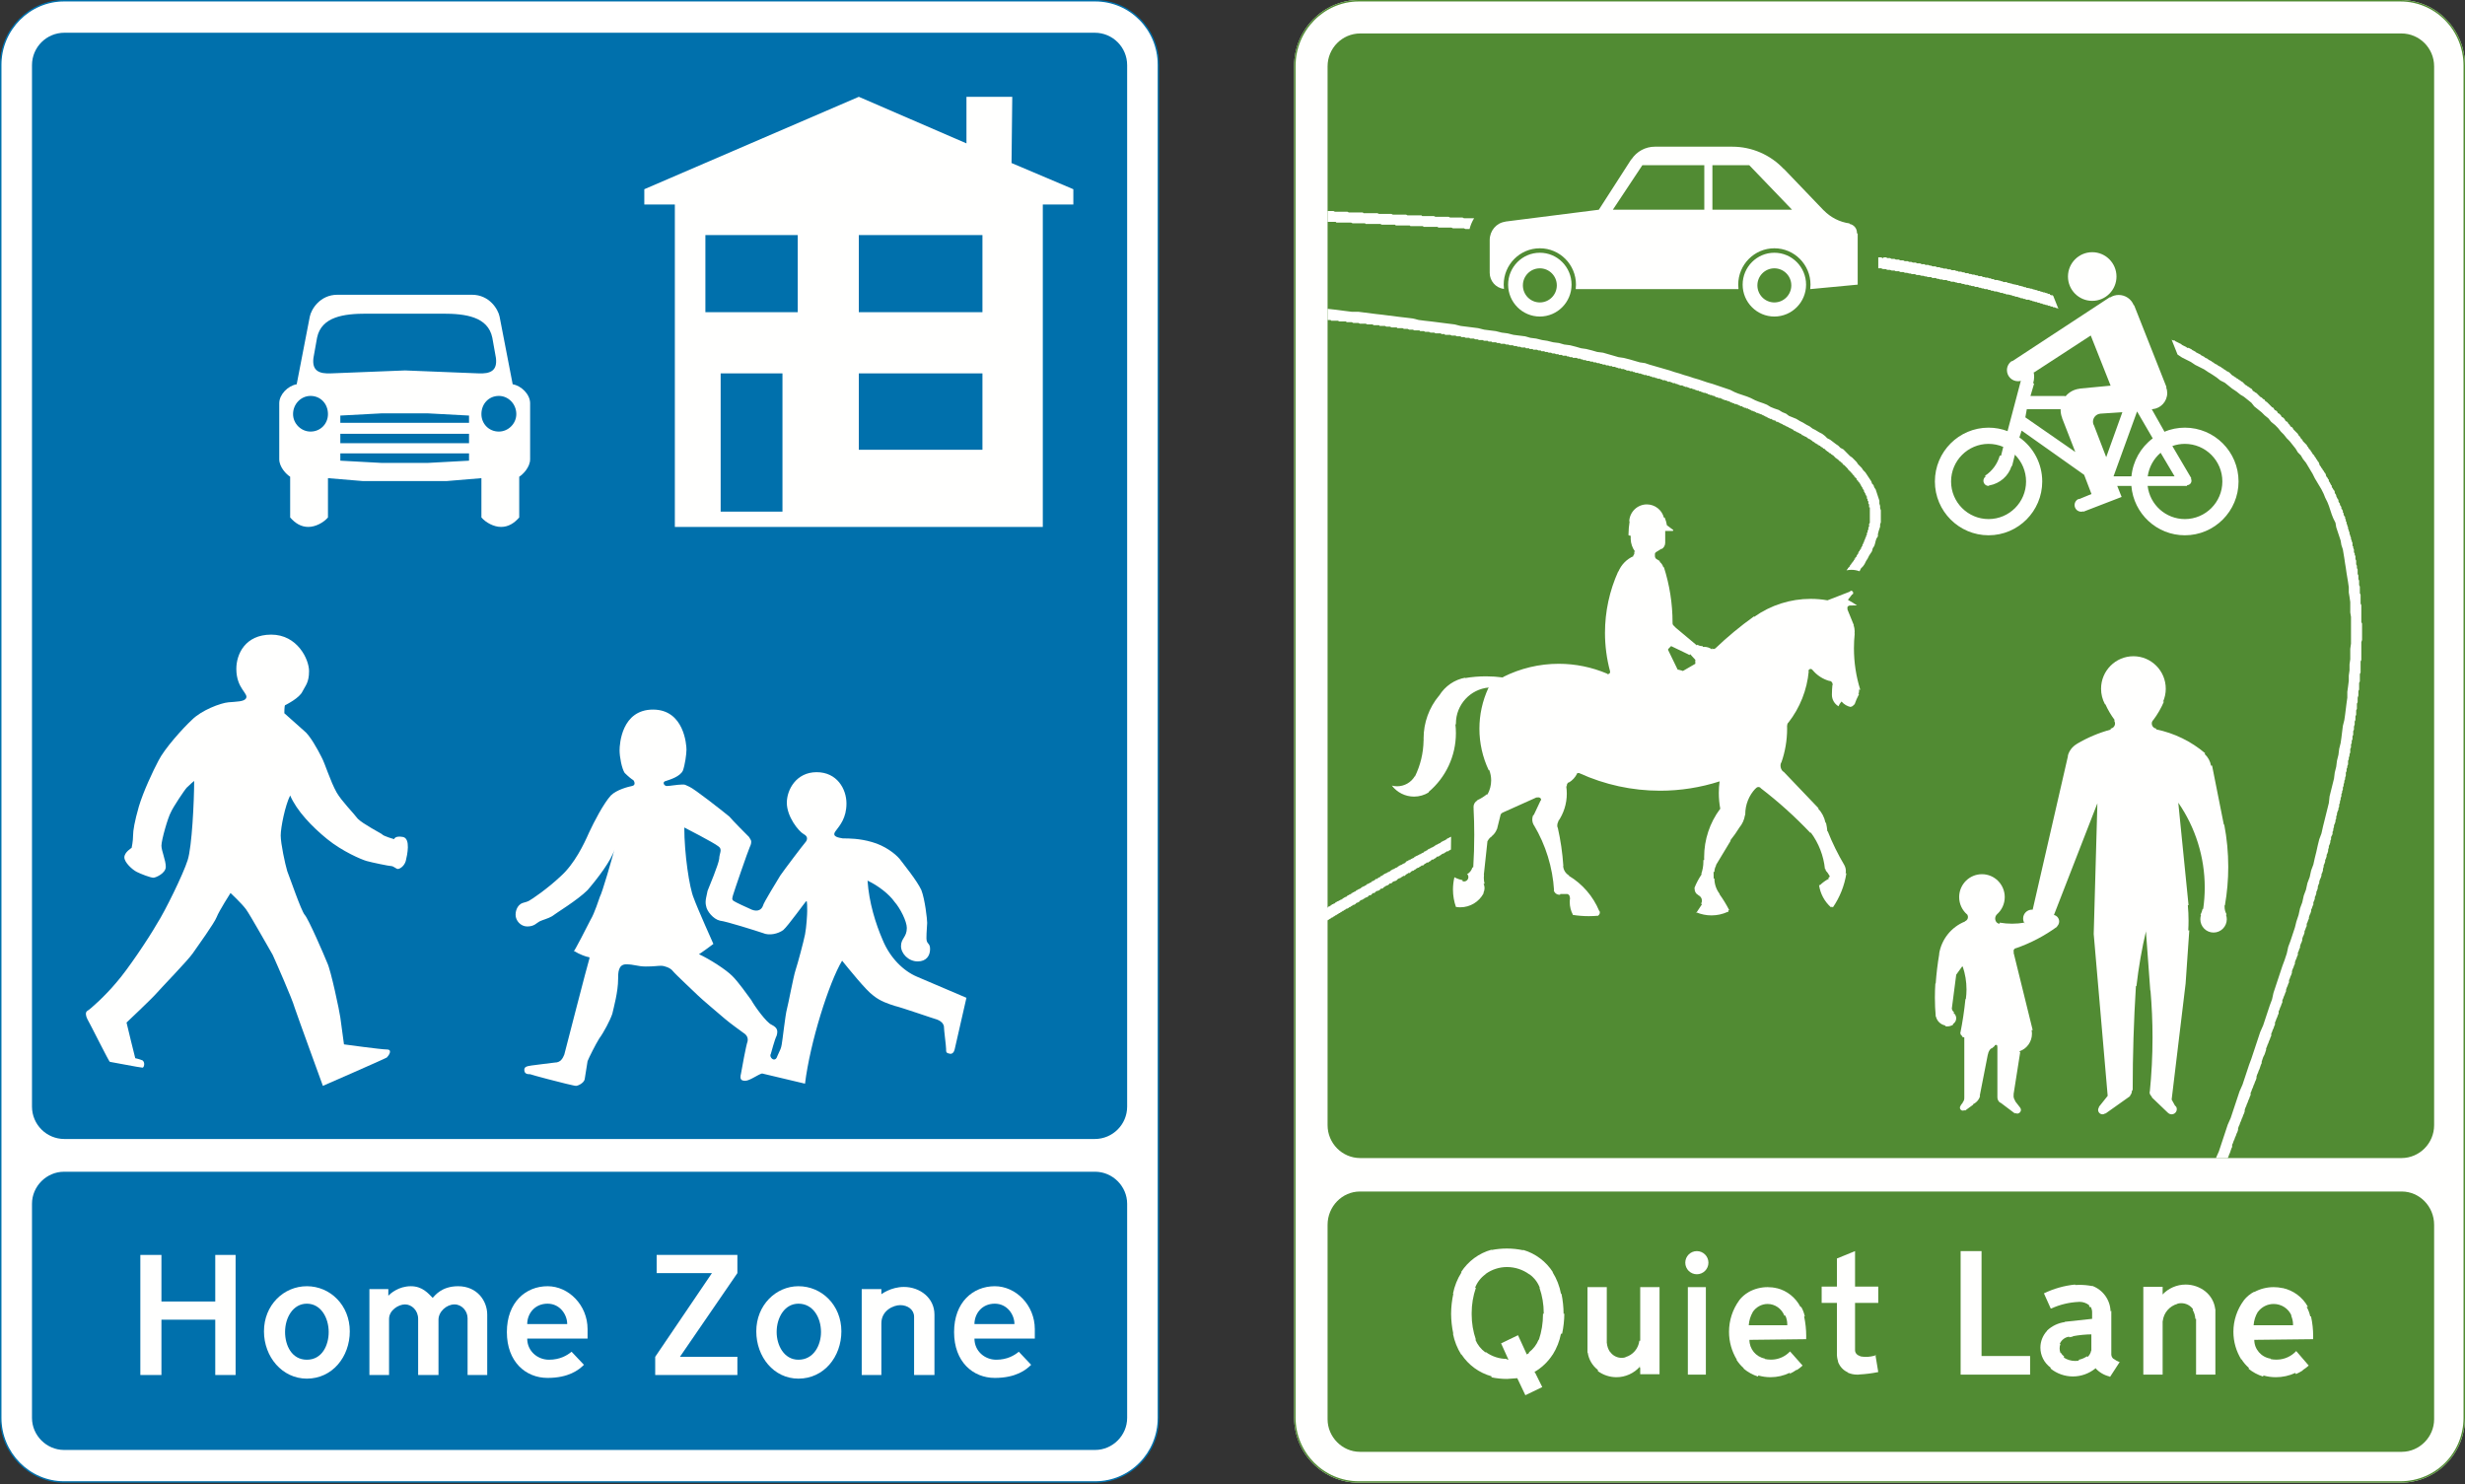 <?xml version="1.0" encoding="UTF-8"?>
<svg width="960px" height="578px" viewBox="0 0 960 578" version="1.1" xmlns="http://www.w3.org/2000/svg" xmlns:xlink="http://www.w3.org/1999/xlink">
    <rect x="0" y="0" width="960" height="578" fill="#333333" stroke="none"/>
    <!-- Generator: Sketch 61.2 (89653) - https://sketch.com -->
    <title>the-highway-code-rule-218</title>
    <desc>Created with Sketch.</desc>
    <g id="the-highway-code-rule-218" stroke="none" stroke-width="1" fill="none" fill-rule="evenodd">
        <g id="Group-3">
            <g id="Group">
                <path d="M24.923,0.283 C11.443,0.283 0.283,11.537 0.283,25.222 L0.283,552.19 C0.283,565.876 11.444,577.136 24.923,577.136 L426.509,577.136 C440.178,577.136 451.149,565.978 451.149,552.19 L451.149,25.222 C451.149,11.435 440.179,0.283 426.509,0.283 L24.923,0.283 Z" id="Stroke-16" stroke="#0070AC" stroke-width="0.567" fill="#FFFFFF"></path>
                <path d="M12.461,468.784 L12.461,552.19 C12.461,558.991 18.122,564.66 24.923,564.66 L426.509,564.66 C433.31,564.66 438.971,558.991 438.971,552.19 L438.971,468.784 C438.971,461.983 433.31,456.314 426.509,456.314 L24.923,456.314 C18.122,456.314 12.461,461.983 12.461,468.784 Z" id="Fill-17" fill="#0070AC"></path>
                <path d="M225.72,12.752 L25.064,12.752 C18.106,12.752 12.461,18.397 12.461,25.363 L12.461,430.951 C12.461,437.909 18.106,443.562 25.064,443.562 L426.368,443.562 C433.334,443.562 438.971,437.909 438.971,430.951 L438.971,25.363 C438.971,18.397 433.334,12.752 426.368,12.752 L225.72,12.752" id="Fill-18" fill="#0070AC"></path>
                <path d="M280.66,199.248 L304.734,199.248 L304.734,145.401 L280.66,145.401 L280.66,199.248 Z M334.468,175.159 L382.615,175.159 L382.615,145.401 L334.468,145.401 L334.468,175.159 Z M334.468,121.587 L382.615,121.587 L382.615,91.546 L334.468,91.546 L334.468,121.587 Z M274.716,121.587 L310.685,121.587 L310.685,91.546 L274.716,91.546 L274.716,121.587 Z M334.468,37.699 L250.926,73.691 L250.926,79.643 L262.821,79.643 L262.821,205.2 L406.123,205.2 L406.123,79.643 L418.018,79.643 L418.018,73.691 L393.945,63.486 L394.228,37.699 L376.389,37.699 L376.389,55.836 L334.468,37.699 Z" id="Fill-19" fill="#FFFFFE"></path>
                <path d="M115.549,149.647 L120.651,123.293 C121.217,120.455 124.614,114.786 131.407,114.786 L183.799,114.786 C190.6,114.786 193.997,120.455 194.563,123.293 L199.665,149.647 C203.062,150.213 206.458,153.617 206.458,157.021 L206.458,178.838 C206.458,181.96 203.628,184.79 202.212,185.647 L202.212,201.513 C200.231,203.785 197.967,205.2 195.129,205.2 C192.298,205.2 189.185,203.502 187.487,201.513 L187.487,186.213 L173.893,187.345 L141.321,187.345 L127.727,186.213 L127.727,201.513 C126.029,203.502 122.916,205.2 120.077,205.2 C117.247,205.2 114.983,203.785 113.002,201.513 L113.002,185.647 C111.586,184.79 108.756,181.96 108.756,178.838 L108.756,157.021 C108.756,153.617 112.152,150.213 115.549,149.647 L115.549,149.647 Z M187.487,161.267 C187.487,164.954 190.317,168.067 194.28,168.067 C197.967,168.067 201.08,164.954 201.08,161.267 C201.08,157.304 197.967,154.183 194.28,154.183 C190.317,154.183 187.487,157.304 187.487,161.267 L187.487,161.267 Z M114.134,161.267 C114.134,164.954 117.247,168.067 120.934,168.067 C124.897,168.067 127.727,164.954 127.727,161.267 C127.727,157.304 124.897,154.183 120.934,154.183 C117.247,154.183 114.134,157.304 114.134,161.267 L114.134,161.267 Z M122.066,139.442 L123.482,131.509 C125.18,123.293 133.962,122.153 142.736,122.153 L172.478,122.153 C181.252,122.153 190.034,123.293 191.732,131.509 L193.147,139.442 C193.714,144.261 191.166,145.684 186.072,145.393 L157.745,144.261 L129.142,145.393 C124.048,145.684 121.5,144.261 122.066,139.442 L122.066,139.442 Z M132.539,161.833 L132.539,164.671 L182.667,164.671 L182.667,161.833 L166.81,160.984 L148.404,160.984 L132.539,161.833 Z M157.745,168.924 L182.667,168.924 L182.667,172.604 L132.539,172.604 L132.539,168.924 L157.745,168.924 Z M132.539,179.405 L132.539,176.574 L182.667,176.574 L182.667,179.405 L166.81,180.262 L148.404,180.262 L132.539,179.405 L132.539,179.405 Z" id="Fill-20" fill="#FFFFFE"></path>
                <path d="M113.002,309.781 C115.549,315.733 121.5,321.967 127.444,326.787 C133.388,331.606 140.755,334.728 142.736,335.294 C144.717,335.86 151.518,337.275 152.367,337.275 C153.216,337.275 154.348,338.407 154.914,338.407 C155.763,338.407 157.462,337.275 158.028,335.294 C158.594,333.022 160.017,326.504 156.895,325.938 C153.782,325.372 153.499,326.787 153.499,326.787 C153.499,326.787 149.254,325.655 148.687,324.806 C147.838,324.24 141.321,320.835 139.339,318.854 C137.641,316.582 133.105,312.053 131.124,308.649 C128.576,304.113 126.595,297.312 125.18,294.765 C123.765,291.926 120.651,286.258 118.379,284.56 C116.115,282.571 111.02,278.042 110.737,277.759 C110.737,277.476 110.737,274.921 111.02,274.638 C111.586,274.355 116.681,271.807 117.813,269.252 C118.945,266.988 120.36,265.856 120.36,261.319 C120.36,256.783 115.832,247.144 105.635,247.144 C95.446,247.144 92.041,254.802 92.041,260.47 C92.041,268.403 97.144,270.101 95.729,272.09 C94.872,273.223 92.324,273.223 88.928,273.506 C85.814,273.789 78.448,276.619 74.768,280.306 C71.089,283.711 64.005,291.643 61.741,296.18 C59.477,300.433 55.789,308.366 54.091,314.035 C52.393,319.986 51.827,323.39 51.827,325.372 C51.827,327.636 51.261,330.191 51.261,330.191 C51.261,330.191 48.43,331.889 48.43,333.871 C48.43,335.86 51.544,338.69 53.242,339.539 C54.94,340.396 58.627,341.811 59.76,341.811 C60.609,341.811 64.571,340.113 64.571,337.558 C64.571,335.011 62.873,331.323 62.873,329.342 C62.873,327.07 65.42,318.288 66.552,316.299 C67.402,314.318 71.938,307.517 72.787,306.668 C73.919,305.528 75.617,304.113 75.617,304.113 C75.617,311.77 74.768,329.908 73.07,335.011 C71.372,340.396 64.288,354.847 61.175,359.666 C57.778,365.618 49.562,377.804 45.317,382.623 C41.064,387.726 35.12,393.111 33.988,393.677 C33.139,394.243 33.422,395.659 33.988,396.799 C34.837,398.214 42.479,413.513 42.762,413.513 C43.045,413.513 54.657,415.786 55.506,415.786 C56.072,415.786 56.638,413.796 55.506,412.947 C54.091,412.381 52.676,412.098 52.676,412.098 C51.544,407.562 50.412,403.033 49.279,398.214 C49.279,398.214 58.91,389.141 60.892,386.877 C62.873,384.605 73.07,374.124 75.051,371.286 C77.033,368.456 83.55,359.383 84.399,357.119 C85.248,354.847 89.777,347.763 89.777,347.763 C89.777,347.763 94.022,351.733 95.729,353.998 C97.427,356.262 104.503,369.022 106.201,371.852 C107.616,374.974 113.851,389.141 114.7,392.262 C115.832,395.659 125.746,422.869 125.746,422.869 C125.746,422.869 149.82,412.381 150.669,411.815 C151.518,410.966 152.933,408.702 150.669,408.702 C148.404,408.702 133.962,406.713 133.962,406.713 C133.962,406.713 132.822,398.497 132.539,396.225 C132.256,393.96 128.859,377.804 127.444,374.974 C126.312,372.135 120.077,357.685 118.662,356.262 C117.247,354.564 113.002,342.094 111.869,339.256 C111.02,336.426 109.322,328.493 109.322,325.372 C109.322,322.25 111.02,313.752 113.002,309.781" id="Fill-21" fill="#FFFFFE"></path>
                <path d="M266.501,322.25 C266.501,332.455 268.482,345.782 270.18,349.744 C271.595,353.714 277.83,367.599 277.83,367.599 C277.83,367.599 272.161,371.852 272.161,371.569 C276.415,373.55 282.641,377.521 285.189,380.076 C287.744,382.623 290.857,387.16 292.555,389.424 C293.971,391.979 298.499,398.214 300.488,399.063 C302.753,400.195 303.036,401.327 302.47,403.316 C301.62,405.014 300.488,409.551 300.205,410.4 C299.348,411.815 301.903,414.087 302.753,411.249 C303.885,408.702 304.168,408.419 304.451,406.713 C304.734,405.298 305.866,395.093 306.432,393.111 C306.998,391.13 308.979,380.359 309.828,377.804 C310.678,375.257 312.95,366.75 313.516,363.919 C314.082,361.081 314.365,355.979 314.365,354.847 C314.365,353.431 314.365,350.876 314.082,350.876 C313.799,350.876 306.998,360.515 305.017,362.213 C303.036,363.636 299.639,364.486 297.084,363.353 C294.537,362.496 282.924,358.817 280.377,358.534 C277.83,357.968 275.282,354.847 274.999,352.865 C274.433,350.876 275.282,348.612 275.566,346.914 C276.132,345.499 279.811,336.709 280.094,334.445 C280.094,332.455 281.509,330.757 279.811,329.625 C278.113,328.202 266.501,322.25 266.501,322.25 M223.739,370.437 C225.437,371.569 228.55,372.701 229.116,372.701 C229.966,372.701 229.399,373.55 229.399,373.834 C229.116,374.407 220.051,409.551 219.768,410.683 C219.202,412.098 218.353,413.796 216.089,413.796 C214.108,414.087 208.722,414.653 207.024,414.936 C205.043,415.219 204.194,415.502 204.194,416.635 C204.194,418.333 205.609,418.333 206.458,418.333 C207.024,418.616 218.919,421.737 220.334,422.02 C221.75,422.303 223.739,422.869 224.305,422.869 C225.154,422.869 227.418,421.737 227.701,420.322 C227.984,418.616 228.55,414.936 228.833,413.23 C229.399,411.815 231.947,406.713 233.362,404.448 C235.06,402.176 237.615,397.365 238.464,394.81 C239.03,392.262 240.729,386.311 240.729,381.208 C240.729,378.936 240.729,375.54 243.842,375.54 C246.955,375.54 248.371,376.389 251.492,376.389 C254.888,376.389 256.02,376.106 257.436,376.106 C258.851,376.106 261.115,376.955 261.972,378.087 C263.104,379.502 270.463,386.311 271.878,387.726 C273.293,389.141 280.377,395.093 282.358,396.799 C284.34,398.497 288.31,401.327 289.442,402.176 C290.857,403.033 291.423,404.165 291.14,405.581 C290.574,406.996 288.876,416.352 288.593,418.05 C288.027,420.322 288.593,420.888 290.291,420.888 C291.989,420.888 295.386,418.333 296.801,418.05 L313.516,422.02 C315.497,405.864 322.856,382.623 327.958,374.124 C330.506,377.238 337.298,385.745 340.137,387.726 C342.967,389.99 345.797,390.839 348.345,391.696 C350.9,392.262 363.927,396.799 365.059,397.082 C366.475,397.648 367.324,398.497 367.607,399.629 C367.607,401.044 368.456,407.279 368.456,408.419 C368.456,409.834 368.456,410.117 370.154,410.4 C371.569,410.4 371.852,408.419 371.852,408.419 L376.381,388.575 L357.127,380.359 C351.749,378.087 346.646,372.984 343.816,366.184 C340.986,359.666 338.438,351.45 337.865,342.943 C342.118,344.925 346.363,348.329 348.345,351.167 C350.609,353.714 353.164,358.817 353.164,361.364 C353.164,365.052 350.9,365.335 350.9,368.456 C350.9,371.286 353.73,374.407 357.41,374.407 C360.806,374.407 362.221,372.135 362.221,369.588 C362.221,367.033 360.806,367.882 360.806,365.335 C360.806,362.787 361.089,360.515 361.089,359.383 C361.089,357.968 360.24,350.31 358.825,346.631 C357.127,342.943 352.032,336.709 350.326,334.445 C348.628,332.455 344.665,329.342 339.571,327.919 C334.751,326.504 330.506,326.504 328.241,326.504 C326.826,326.221 323.705,325.938 325.411,323.674 C327.109,321.401 329.657,318.571 329.657,312.902 C329.657,307.234 325.977,300.716 318.044,300.716 C310.111,300.716 306.432,307.517 306.432,312.619 C306.432,318.005 310.961,323.674 312.95,324.806 C315.214,325.938 314.082,327.636 313.516,328.202 C312.95,328.776 305.017,339.256 303.885,340.962 C302.753,342.943 297.367,351.45 297.084,352.865 C296.518,354.281 295.103,355.13 292.838,354.281 C290.291,353.148 286.604,351.45 285.755,350.876 C284.906,350.31 285.189,349.744 285.472,348.612 C285.755,347.48 291.423,331.04 291.989,329.908 C292.555,328.776 292.555,328.202 292.555,327.636 C292.555,327.353 292.272,326.787 291.706,325.938 C291.14,325.372 285.189,319.42 284.057,318.005 C280.943,315.45 270.463,307.234 268.482,306.385 C266.501,305.528 267.067,305.528 265.651,305.528 C263.953,305.528 260.832,306.102 259.7,306.102 C258.568,306.102 257.719,304.396 259.417,304.113 C261.115,303.547 264.802,302.414 265.934,300.15 C266.784,297.878 267.35,293.625 267.35,291.926 C267.35,290.228 266.501,276.336 254.322,276.336 C242.144,276.336 241.295,289.662 241.295,292.21 C241.295,294.765 242.144,299.293 243.276,300.999 C244.691,302.414 246.106,303.547 246.672,303.83 C246.955,304.113 247.805,305.819 246.106,306.102 C244.691,306.385 240.163,307.517 237.898,309.781 C235.06,312.902 231.381,319.986 229.399,324.24 C227.418,328.776 223.739,336.426 218.353,341.245 C213.259,346.065 207.024,350.31 205.892,350.876 C204.76,351.45 203.628,351.45 202.778,352.016 C201.929,352.582 200.797,353.998 200.797,356.262 C200.797,358.534 202.778,360.798 205.326,360.798 C208.156,360.798 209.005,359.383 210.145,358.817 C211.277,358.251 213.542,357.685 214.957,356.836 C216.372,355.696 224.871,350.593 228.833,346.631 C232.513,342.377 238.181,335.011 239.314,330.757 C238.181,335.011 234.494,347.763 233.645,349.178 C233.079,350.593 231.664,355.413 229.966,358.251 C228.55,361.081 223.739,370.437 223.456,370.437" id="Fill-22" fill="#FFFFFE"></path>
                <g id="Group-5" transform="translate(54.657, 488.71)" fill="#FFFFFE">
                    <polygon id="Fill-23" points="29.176 18.138 8.216 18.138 8.216 -5.68434189e-14 1.95399252e-13 -5.68434189e-14 1.95399252e-13 46.764 8.216 46.764 8.216 25.222 29.176 25.222 29.176 46.764 37.101 46.764 37.101 -5.68434189e-14 29.176 -5.68434189e-14"></polygon>
                    <path d="M113.851,16.723 C114.7,15.874 117.255,12.186 123.765,12.186 C131.131,12.186 135.094,17.855 135.094,23.24 L135.094,46.764 L127.444,46.764 L127.444,24.655 C127.444,21.825 125.18,19.27 122.35,19.27 C119.236,19.27 116.115,22.108 116.115,25.222 L116.115,46.764 L108.19,46.764 L108.19,24.938 C108.19,21.542 105.643,19.27 103.087,19.27 C100.54,19.27 96.861,21.542 96.861,24.938 L96.861,46.764 L89.211,46.764 L89.211,13.318 L96.578,13.318 L96.578,15.874 C97.427,15.024 100.54,12.186 105.36,12.186 C109.888,12.186 112.152,15.024 113.851,16.723" id="Fill-24"></path>
                    <path d="M166.243,26.928 L150.669,26.928 C150.669,22.957 153.499,18.987 158.602,18.987 C163.413,18.987 166.243,23.24 166.243,26.928 M167.942,37.699 L172.761,42.793 C170.78,44.782 166.81,47.896 158.602,47.896 C150.103,47.896 142.744,41.661 142.744,30.041 C142.744,18.421 150.103,12.186 158.602,12.186 C166.81,12.186 174.176,19.553 174.176,28.909 L174.176,32.596 L150.669,32.596 C150.669,37.408 154.631,40.812 159.168,40.812 C163.413,40.812 166.243,39.114 167.942,37.699" id="Fill-25"></path>
                    <path d="M64.854,40.812 C70.806,40.812 73.353,35.143 73.353,30.041 C73.353,24.372 70.24,18.987 64.854,18.987 C59.477,18.987 56.363,24.372 56.363,30.041 C56.363,35.143 58.91,40.812 64.854,40.812 M64.854,48.179 C74.768,48.179 81.569,39.68 81.569,29.758 C81.569,19.553 73.919,12.186 64.854,12.186 C55.797,12.186 48.147,19.553 48.147,29.758 C48.147,39.68 55.231,48.179 64.854,48.179" id="Fill-26"></path>
                    <path d="M340.42,26.928 L324.845,26.928 C324.845,22.957 327.675,18.987 332.77,18.987 C337.589,18.987 340.42,23.24 340.42,26.928 M342.118,37.699 L346.93,42.793 C344.948,44.782 340.986,47.896 332.77,47.896 C324.279,47.896 316.912,41.661 316.912,30.041 C316.912,18.421 324.279,12.186 332.77,12.186 C340.986,12.186 348.353,19.553 348.353,28.909 L348.353,32.596 L324.845,32.596 C324.845,37.408 328.807,40.812 333.336,40.812 C337.589,40.812 340.42,39.114 342.118,37.699" id="Fill-27"></path>
                    <path d="M309.27,23.24 L309.27,46.764 L301.337,46.764 L301.337,24.089 C301.337,21.259 298.79,19.553 295.952,19.553 C293.405,19.553 288.593,21.542 288.593,26.645 L288.593,46.764 L280.943,46.764 L280.943,13.318 L288.593,13.318 L288.593,15.307 C288.593,15.307 292.272,12.469 297.375,12.469 C303.602,12.469 309.27,16.723 309.27,23.24" id="Fill-28"></path>
                    <path d="M256.303,40.812 C262.255,40.812 265.085,35.143 265.085,30.041 C265.085,24.372 261.972,18.987 256.303,18.987 C250.926,18.987 247.812,24.372 247.812,30.041 C247.812,35.143 250.643,40.812 256.303,40.812 M256.303,48.179 C266.218,48.179 273.018,39.68 273.018,29.758 C273.018,19.553 265.368,12.186 256.303,12.186 C247.529,12.186 239.88,19.553 239.88,29.758 C239.88,39.68 246.68,48.179 256.303,48.179" id="Fill-29"></path>
                    <polygon id="Fill-30" points="232.521 -5.68434189e-14 232.521 7.084 210.145 39.68 232.521 39.68 232.521 46.764 200.514 46.764 200.514 39.68 222.607 7.084 201.08 7.084 201.08 -5.68434189e-14"></polygon>
                </g>
            </g>
        </g>
        <g id="Group-2" transform="translate(504, 0)">
            <path d="M25.168,0 C11.436,0 0,11.519 0,25.633 L0,552.06 C0,566.182 11.436,577.42 25.168,577.42 L430.824,577.42 C444.841,577.42 456,566.182 456,552.06 L456,25.633 C456,11.519 444.841,0 430.824,0 L25.168,0 Z" id="Fill-39" fill="#FFFFFE"></path>
            <path d="M25.168,0.284 C11.551,0.284 0.284,11.719 0.284,25.633 L0.284,552.06 C0.284,565.927 11.495,577.135 25.168,577.135 L430.824,577.135 C444.685,577.135 455.716,566.025 455.716,552.06 L455.716,25.633 C455.716,11.62 444.629,0.284 430.824,0.284 L25.168,0.284 Z" id="Stroke-40" stroke="#518B33" stroke-width="0.569"></path>
            <path d="M228.505,13.029 L25.763,13.029 C18.733,13.029 13.029,18.765 13.029,25.843 L13.029,438.174 C13.029,445.252 18.733,450.989 25.763,450.989 L431.239,450.989 C438.269,450.989 443.974,445.252 443.974,438.174 L443.974,25.843 C443.974,18.765 438.269,13.029 431.239,13.029 L228.505,13.029" id="Fill-41" fill="#518B33"></path>
            <polygon id="Fill-42" fill="#FFFFFE" points="295.648 119.262 295.364 119.262 294.793 118.979 294.224 118.979 293.653 118.69 293.369 118.69 292.798 118.408 292.228 118.408 291.659 118.126 291.373 118.126 290.803 117.844 290.233 117.844 289.663 117.554 289.378 117.554 288.808 117.272 288.238 117.272 287.668 116.99 287.383 116.99 286.813 116.7 286.243 116.7 285.673 116.418 285.103 116.418 284.818 116.136 284.248 116.136 283.678 115.854 283.108 115.854 282.823 115.564 281.675 115.564 281.105 115.282 280.535 115.282 280.25 115 279.68 115 279.11 114.711 278.54 114.711 277.97 114.428 277.685 114.428 277.115 114.147 276.545 114.147 275.975 113.865 274.835 113.865 274.55 113.575 273.98 113.575 273.409 113.293 272.84 113.293 272.27 113.011 271.414 113.011 270.845 112.721 270.275 112.721 269.704 112.439 269.135 112.439 268.565 112.157 267.702 112.157 267.131 111.867 266.562 111.867 265.992 111.585 265.421 111.585 264.852 111.303 263.711 111.303 263.426 111.021 262.856 111.021 262.286 110.731 261.146 110.731 260.576 110.45 260.006 110.45 259.436 110.168 258.296 110.168 258.011 109.877 257.441 109.877 256.871 109.596 255.731 109.596 255.161 109.314 254.591 109.314 254.013 109.032 252.873 109.032 252.303 108.742 251.448 108.742 250.878 108.46 250.308 108.46 249.738 108.178 248.598 108.178 248.028 107.888 246.888 107.888 246.318 107.606 245.747 107.606 245.178 107.324 244.037 107.324 243.468 107.042 242.328 107.042 241.758 106.753 240.618 106.753 240.04 106.471 239.469 106.471 238.899 106.188 237.759 106.188 237.19 105.899 236.049 105.899 235.48 105.617 234.339 105.617 233.77 105.334 232.629 105.334 232.059 105.053 230.919 105.053 230.349 104.763 229.209 104.763 228.639 104.481 227.499 104.481 227.499 100.22 228.639 100.22 229.209 100.502 230.349 100.502 230.919 100.784 232.059 100.784 232.629 101.074 233.77 101.074 234.339 101.356 235.48 101.356 236.049 101.637 236.904 101.637 237.475 101.928 238.614 101.928 239.185 102.209 240.332 102.209 240.903 102.491 242.042 102.491 242.613 102.773 243.468 102.773 244.037 103.063 245.178 103.063 245.747 103.345 246.888 103.345 247.458 103.627 248.028 103.627 248.598 103.917 249.453 103.917 250.023 104.199 251.163 104.199 251.733 104.481 252.303 104.481 252.873 104.763 253.736 104.763 254.306 105.053 255.446 105.053 256.016 105.334 257.156 105.334 257.726 105.617 258.011 105.617 258.581 105.906 259.721 105.906 260.291 106.188 260.861 106.188 261.431 106.471 262.286 106.471 262.856 106.753 263.426 106.753 263.997 107.042 264.852 107.042 265.421 107.324 265.992 107.324 266.562 107.606 267.709 107.606 267.994 107.896 268.565 107.896 269.135 108.178 270.275 108.178 270.559 108.46 271.13 108.46 271.7 108.75 272.27 108.75 272.84 109.032 273.695 109.032 274.264 109.314 274.835 109.314 275.405 109.596 275.69 109.596 276.26 109.885 277.4 109.885 277.685 110.168 278.255 110.168 278.825 110.45 279.395 110.45 279.965 110.739 280.25 110.739 280.82 111.021 281.968 111.021 282.253 111.303 282.823 111.303 283.393 111.585 283.963 111.585 284.248 111.875 284.818 111.875 285.388 112.157 285.958 112.157 286.243 112.439 287.383 112.439 287.668 112.729 288.238 112.729 288.808 113.011 289.378 113.011 289.663 113.293 290.233 113.293 290.803 113.575 291.088 113.575 291.659 113.865 292.228 113.865 292.798 114.147 293.083 114.147 293.653 114.428 294.224 114.428"></polygon>
            <path d="M13.029,82.18 L15.32,82.18 L15.891,82.458 L20.743,82.458 L21.314,82.737 L26.737,82.737 L27.023,83.023 L32.454,83.023 L33.024,83.302 L37.877,83.302 L38.448,83.58 L43.593,83.58 L44.164,83.866 L49.587,83.866 L49.873,84.145 L54.439,84.145 L55.011,84.423 L60.156,84.423 L60.727,84.709 L65.579,84.709 L66.15,84.988 L70.154,84.988 L70.106,84.972 C69.298,86.28 68.703,87.695 68.323,89.18 L68.433,89.196 L66.721,89.196 L66.15,88.918 L61.868,88.918 L61.298,88.639 L56.152,88.639 L55.867,88.352 L50.443,88.352 L50.158,88.074 L45.306,88.074 L45.02,87.796 L39.589,87.796 L39.304,87.51 L34.166,87.51 L33.595,87.231 L27.879,87.231 L27.593,86.952 L22.741,86.952 L22.17,86.674 L16.462,86.674 L16.177,86.388 L13.029,86.388" id="Fill-43" fill="#FFFFFE"></path>
            <path d="M13.029,124.613 L14.173,124.613 L14.466,124.9 L17.041,124.9 L17.612,125.188 L20.186,125.188 L20.472,125.475 L22.474,125.475 L23.046,125.77 L25.048,125.77 L25.62,126.058 L27.908,126.058 L28.488,126.344 L30.49,126.344 L31.061,126.64 L33.063,126.64 L33.349,126.927 L35.351,126.927 L35.923,127.214 L37.353,127.214 L37.925,127.502 L39.927,127.502 L40.213,127.797 L42.223,127.797 L42.795,128.084 L44.225,128.084 L44.797,128.372 L46.227,128.372 L46.798,128.667 L48.8,128.667 L49.086,128.954 L50.516,128.954 L51.088,129.241 L52.518,129.241 L53.09,129.529 L54.52,129.529 L55.092,129.824 L57.102,129.824 L57.388,130.111 L58.532,130.111 L58.818,130.399 L60.82,130.399 L61.392,130.694 L62.822,130.694 L63.393,130.981 L64.823,130.981 L65.11,131.268 L66.253,131.268 L66.825,131.563 L68.255,131.563 L68.541,131.851 L69.971,131.851 L70.551,132.138 L71.409,132.138 L71.981,132.425 L73.411,132.425 L73.983,132.721 L75.413,132.721 L75.699,133.008 L76.843,133.008 L77.129,133.295 L78.559,133.295 L79.13,133.591 L79.989,133.591 L80.561,133.878 L81.99,133.878 L82.563,134.165 L83.42,134.165 L84,134.453 L85.144,134.453 L85.716,134.748 L86.574,134.748 L87.146,135.035 L88.004,135.035 L88.576,135.322 L90.006,135.322 L90.292,135.617 L91.436,135.617 L91.722,135.905 L92.866,135.905 L93.152,136.192 L94.582,136.192 L95.154,136.479 L96.011,136.479 L96.298,136.774 L97.442,136.774 L97.727,137.062 L98.593,137.062 L99.166,137.349 L100.023,137.349 L100.595,137.644 L101.453,137.644 L102.025,137.932 L102.883,137.932 L103.169,138.219 L104.313,138.219 L104.599,138.514 L106.029,138.514 L106.315,138.802 L106.887,138.802 L107.459,139.089 L108.317,139.089 L108.602,139.376 L110.033,139.376 L110.604,139.672 L111.462,139.672 L111.748,139.958 L112.328,139.958 L112.614,140.246 L113.472,140.246 L114.044,140.541 L114.903,140.541 L115.474,140.828 L116.332,140.828 L116.618,141.116 L117.476,141.116 L118.048,141.403 L118.906,141.403 L119.192,141.698 L119.764,141.698 L120.336,141.986 L121.194,141.986 L121.48,142.273 L122.338,142.273 L122.91,142.568 L123.768,142.568 L124.054,142.856 L124.912,142.856 L125.484,143.143 L125.77,143.143 L126.35,143.43 L127.207,143.43 L127.494,143.725 L128.352,143.725 L128.923,144.012 L129.209,144.012 L129.496,144.3 L130.353,144.3 L130.925,144.595 L131.783,144.595 L132.069,144.882 L132.641,144.882 L132.927,145.17 L133.785,145.17 L134.357,145.465 L134.929,145.465 L135.501,145.752 L135.787,145.752 L136.359,146.039 L137.217,146.039 L137.503,146.327 L138.361,146.327 L138.647,146.622 L139.219,146.622 L139.505,146.909 L140.371,146.909 L140.657,147.197 L141.229,147.197 L141.515,147.492 L142.373,147.492 L142.945,147.779 L143.231,147.779 L143.516,148.066 L144.375,148.066 L144.946,148.353 L145.233,148.353 L145.518,148.649 L146.376,148.649 L146.948,148.936 L147.235,148.936 L147.52,149.223 L148.378,149.223 L148.664,149.519 L149.236,149.519 L149.522,149.806 L149.808,149.806 L150.38,150.093 L151.238,150.093 L151.524,150.381 L151.81,150.381 L152.382,150.676 L152.954,150.676 L153.526,150.963 L153.82,150.963 L154.106,151.251 L154.964,151.251 L155.25,151.546 L155.822,151.546 L156.108,151.833 L156.393,151.833 L156.966,152.12 L157.538,152.12 L157.824,152.415 L158.395,152.415 L158.682,152.703 L158.968,152.703 L159.539,152.99 L160.112,152.99 L160.684,153.277 L160.97,153.277 L161.255,153.572 L161.541,153.572 L162.113,153.86 L162.686,153.86 L162.971,154.147 L163.543,154.147 L163.83,154.442 L164.115,154.442 L164.401,154.73 L164.973,154.73 L165.259,155.017 L166.117,155.017 L166.403,155.304 L166.689,155.304 L166.975,155.6 L167.261,155.6 L167.841,155.886 L168.413,155.886 L168.699,156.174 L169.271,156.174 L169.557,156.47 L169.843,156.47 L170.129,156.756 L170.415,156.756 L170.987,157.044 L171.273,157.044 L171.559,157.339 L172.131,157.339 L172.703,157.626 L172.989,157.626 L173.275,157.914 L173.561,157.914 L173.847,158.201 L174.419,158.201 L174.705,158.496 L174.99,158.496 L175.277,158.784 L175.848,158.784 L176.134,159.071 L176.707,159.071 L176.992,159.366 L177.279,159.366 L177.565,159.653 L177.85,159.653 L178.136,159.941 L178.423,159.941 L178.994,160.228 L179.28,160.228 L179.567,160.523 L179.852,160.523 L180.138,160.81 L180.71,160.81 L180.996,161.098 L181.282,161.098 L181.862,161.393 L182.148,161.393 L182.434,161.68 L182.72,161.68 L183.006,161.967 L183.292,161.967 L183.578,162.255 L183.864,162.255 L184.15,162.55 L184.436,162.55 L184.722,162.837 L185.008,162.837 L185.294,163.125 L185.866,163.125 L186.152,163.42 L186.438,163.42 L186.724,163.707 L187.296,163.707 L187.868,164.282 L188.44,164.282 L188.726,164.577 L189.012,164.577 L189.298,164.864 L189.584,164.864 L189.87,165.151 L190.156,165.151 L190.442,165.447 L190.727,165.447 L191.014,165.734 L191.3,165.734 L191.585,166.021 L191.871,166.021 L192.158,166.309 L192.444,166.309 L192.729,166.604 L193.016,166.604 L193.302,166.891 L193.587,166.891 L193.873,167.179 L194.16,167.179 L194.731,167.761 L195.018,167.761 L195.303,168.049 L195.589,168.049 L195.884,168.335 L196.169,168.335 L196.455,168.631 L196.741,168.631 L197.027,168.918 L197.313,168.918 L197.885,169.5 L198.171,169.5 L198.457,169.788 L198.743,169.788 L199.029,170.075 L199.315,170.075 L199.601,170.363 L199.887,170.363 L199.887,170.658 L200.173,170.658 L200.459,170.945 L200.745,170.945 L201.031,171.232 L201.317,171.232 L201.317,171.528 L201.603,171.528 L202.175,172.102 L202.461,172.102 L203.033,172.684 L203.319,172.684 L203.605,172.972 L203.891,172.972 L203.891,173.259 L204.177,173.259 L204.463,173.554 L204.749,173.554 L205.035,173.842 L205.321,174.129 L205.607,174.129 L205.893,174.424 L206.179,174.712 L206.464,174.712 L207.037,175.286 L207.322,175.582 L207.609,175.582 L207.609,175.869 L207.895,175.869 L208.466,176.451 L208.753,176.451 L209.324,177.026 L209.611,177.026 L209.611,177.313 L209.904,177.313 L210.477,177.896 L211.048,178.478 L211.334,178.478 L211.334,178.765 L211.621,178.765 L212.478,179.635 L212.764,179.635 L212.764,179.923 L213.05,179.923 L213.05,180.21 L213.336,180.21 L213.622,180.505 L213.622,180.793 L213.908,180.793 L213.908,181.079 L214.194,181.079 L215.624,182.532 L215.624,182.819 L215.91,182.819 L215.91,183.107 L216.196,183.107 L216.196,183.394 L216.482,183.394 L216.482,183.689 L216.768,183.689 L216.768,183.977 L217.054,183.977 L217.054,184.264 L217.34,184.264 L217.34,184.559 L217.626,184.846 L217.912,185.133 L218.198,185.421 L218.198,185.716 L218.484,185.716 L218.484,186.003 L218.77,186.003 L218.77,186.291 L219.056,186.291 L219.056,186.873 L219.342,186.873 L219.342,187.16 L219.628,187.16 L219.628,187.448 L220.2,188.03 L220.2,188.318 L220.486,188.318 L220.486,188.613 L220.772,188.9 L220.772,189.187 L221.058,189.482 L221.058,189.77 L221.344,189.77 L221.344,190.344 L221.63,190.344 L221.63,190.64 L221.916,190.927 L221.916,191.51 L222.202,191.51 L222.202,192.084 L222.488,192.084 L222.488,192.667 L222.774,192.667 L222.774,193.242 L223.059,193.242 L223.059,194.111 L223.346,194.398 L223.346,194.981 L223.64,195.268 L223.64,196.138 L223.925,196.425 L223.925,197.591 L224.212,197.591 L224.212,203.671 L223.925,203.958 L223.925,205.116 L223.64,205.403 L223.64,206.272 L223.346,206.568 L223.346,207.43 L223.059,207.43 L223.059,208.3 L222.774,208.595 L222.774,209.17 L222.488,209.17 L222.488,209.752 L222.202,210.039 L222.202,210.622 L221.916,210.622 L221.916,211.196 L221.63,211.484 L221.63,211.779 L221.344,212.066 L221.344,212.649 L221.058,212.649 L221.058,213.223 L220.772,213.223 L220.772,213.806 L220.486,213.806 L220.486,214.093 L220.2,214.38 L220.2,214.675 L219.914,214.675 L219.914,215.25 L219.628,215.25 L219.628,215.833 L219.342,215.833 L219.342,216.12 L219.056,216.407 L219.056,216.703 L218.77,216.99 L218.484,217.277 L218.484,217.565 L218.198,217.565 L218.198,218.147 L217.912,218.147 L217.912,218.434 L217.34,219.017 L217.34,219.304 L217.054,219.304 L217.054,219.591 L216.482,220.174 L216.482,220.461 L216.196,220.756 L215.624,221.331 L215.624,221.618 L215.338,221.618 L215.338,221.914 L215.052,222.2 L215.036,222.137 C215.704,221.985 216.379,221.905 217.054,221.905 C218.127,221.905 219.191,222.097 220.2,222.472 L220.2,222.488 L220.772,221.331 L221.63,220.461 L222.202,219.591 L222.774,218.434 L223.346,217.565 L223.917,216.407 L225.061,214.668 L225.348,213.511 L225.927,212.641 L226.214,211.771 L226.499,210.614 L226.785,209.744 L227.358,208.874 L227.358,208.012 L227.643,206.847 L228.216,205.116 L228.216,204.246 L228.501,203.376 L228.501,198.739 L228.216,197.87 L228.216,197.008 L227.929,196.138 L227.929,194.981 L226.499,190.632 L225.927,189.762 L225.634,188.9 L225.061,188.318 L224.776,187.448 L222.488,183.977 L221.63,183.107 L221.058,182.237 L219.628,180.784 L219.056,179.923 L217.34,178.183 L216.482,177.6 L213.908,174.999 L212.764,174.416 L211.906,173.546 L211.04,172.972 L208.753,171.232 L207.609,170.65 L206.751,169.78 L205.607,168.918 L204.463,168.335 L203.033,167.466 L201.889,166.891 L200.745,166.021 L199.601,165.439 L198.171,164.569 L197.019,163.995 L195.589,163.125 L194.16,162.542 L192.729,161.967 L191.585,161.098 L190.156,160.515 L188.726,159.645 L187.01,159.071 L185.58,158.488 L184.15,157.618 L182.712,157.044 L180.996,156.461 L179.567,155.886 L177.85,155.017 L176.421,154.434 L172.989,153.277 L171.559,152.703 L169.835,151.833 L168.119,151.251 L162.971,149.511 L160.97,148.936 L157.538,147.779 L155.528,147.197 L153.812,146.614 L151.81,146.039 L150.094,145.457 L148.093,144.882 L146.376,144.3 L138.361,141.986 L136.645,141.403 L134.643,141.116 L130.639,139.958 L128.352,139.376 L126.341,139.089 L124.34,138.506 L122.338,137.932 L120.336,137.349 L118.048,137.062 L116.046,136.479 L113.75,135.905 L111.748,135.617 L109.747,135.035 L107.459,134.453 L105.171,134.165 L103.169,133.583 L100.881,133.295 L98.585,132.721 L96.584,132.425 L94.296,131.851 L92.008,131.556 L90.006,130.981 L85.422,130.399 L83.134,129.824 L80.847,129.529 L78.559,128.954 L76.27,128.667 L73.983,128.372 L71.687,127.797 L69.399,127.502 L64.823,126.927 L62.535,126.344 L60.248,126.058 L57.952,125.77 L55.664,125.475 L53.376,125.188 L50.802,124.9 L48.515,124.605 L46.227,124.03 L43.931,123.743 L41.357,123.448 L36.781,122.874 L34.493,122.578 L31.92,122.291 L25.048,121.421 L22.474,121.421 L20.186,121.134 L15.602,120.551 L13.029,120.264" id="Fill-44" fill="#FFFFFE"></path>
            <path d="M12.026,358.787 L12.314,358.787 L12.887,358.492 L13.174,358.204 L13.469,358.204 L13.756,357.917 L14.33,357.621 L14.617,357.334 L14.904,357.334 L15.192,357.047 L15.765,356.759 L16.053,356.464 L16.339,356.464 L16.626,356.177 L17.2,355.889 L17.487,355.594 L17.774,355.594 L18.062,355.307 L18.635,355.019 L18.922,354.724 L19.209,354.724 L19.496,354.436 L20.07,354.149 L20.357,353.862 L20.644,353.862 L21.218,353.566 L21.505,353.279 L21.792,353.279 L22.079,352.992 L22.653,352.696 L22.94,352.409 L23.227,352.409 L23.801,352.121 L24.375,351.539 L24.662,351.539 L25.236,351.251 L25.523,350.964 L25.81,350.668 L26.384,350.381 L26.671,350.381 L26.958,350.094 L27.54,349.806 L27.827,349.511 L28.114,349.511 L28.688,349.224 L28.975,348.936 L29.262,348.641 L29.836,348.641 L30.697,347.779 L31.271,347.779 L31.845,347.196 L32.419,346.909 L32.706,346.909 L33.28,346.614 L33.567,346.326 L33.854,346.038 L34.428,346.038 L34.715,345.751 L35.002,345.456 L35.576,345.168 L35.863,344.881 L36.15,344.881 L36.724,344.586 L37.298,344.011 L37.872,344.011 L38.446,343.428 L39.02,343.141 L39.307,343.141 L39.881,342.853 L40.168,342.558 L40.454,342.271 L41.029,341.983 L41.323,341.983 L41.611,341.696 L42.184,341.4 L42.472,341.113 L43.045,341.113 L43.62,340.53 L44.193,340.243 L44.481,339.956 L45.054,339.956 L45.629,339.373 L46.202,339.085 L46.49,339.085 L46.777,338.798 L47.351,338.503 L47.638,338.215 L48.211,337.928 L48.499,337.928 L48.785,337.633 L49.36,337.346 L49.646,337.058 L50.22,337.058 L50.794,336.475 L51.369,336.188 L51.655,335.9 L52.229,335.9 L52.516,335.605 L53.09,335.318 L53.664,334.743 L54.239,334.743 L54.525,334.447 L55.099,334.16 L55.394,333.873 L55.681,333.578 L56.255,333.578 L56.542,333.29 L57.116,333.003 L57.403,332.716 L57.977,332.42 L58.264,332.42 L58.551,332.132 L59.125,331.845 L59.412,331.55 L59.986,331.55 L60.273,331.263 L60.847,330.975 L61.134,330.688 L61.07,331.103 C61.11,329.418 61.134,327.734 61.134,326.049 L61.134,325.714 L61.134,325.763 L60.847,326.049 L60.56,326.049 L60.273,326.337 L59.986,326.337 L59.699,326.632 L59.412,326.632 L59.412,326.92 L59.125,326.92 L58.838,327.207 L58.551,327.207 L58.264,327.495 L57.977,327.495 L57.69,327.79 L57.403,327.79 L56.829,328.364 L56.542,328.364 L56.255,328.66 L55.968,328.66 L55.673,328.948 L55.386,328.948 L55.099,329.235 L54.812,329.235 L54.812,329.522 L54.525,329.522 L54.239,329.817 L53.951,329.817 L53.664,330.105 L53.377,330.105 L53.09,330.392 L52.803,330.392 L52.516,330.688 L52.229,330.688 L51.942,330.975 L51.655,331.263 L51.369,331.263 L51.081,331.55 L50.794,331.55 L50.22,332.132 L49.933,332.132 L49.646,332.42 L49.36,332.42 L49.072,332.716 L48.785,332.716 L48.499,333.003 L48.211,333.003 L47.924,333.29 L47.638,333.29 L47.351,333.578 L47.063,333.578 L46.777,333.873 L46.49,334.16 L46.202,334.16 L45.915,334.447 L45.629,334.447 L45.341,334.743 L45.054,334.743 L44.768,335.031 L44.481,335.031 L44.193,335.318 L43.907,335.318 L43.045,336.188 L42.759,336.188 L42.472,336.475 L42.184,336.475 L41.89,336.77 L41.602,336.77 L41.316,337.058 L41.029,337.058 L40.742,337.346 L40.454,337.346 L40.454,337.633 L40.168,337.633 L39.881,337.928 L39.593,337.928 L39.307,338.215 L39.02,338.215 L38.733,338.503 L38.446,338.503 L38.159,338.798 L37.872,338.798 L37.585,339.085 L37.298,339.373 L37.011,339.373 L36.724,339.668 L36.437,339.668 L36.15,339.956 L35.863,339.956 L35.576,340.243 L35.289,340.243 L35.002,340.53 L34.715,340.53 L34.715,340.826 L34.428,340.826 L34.141,341.113 L33.854,341.113 L33.28,341.696 L32.993,341.696 L32.706,341.983 L32.419,341.983 L32.419,342.271 L31.845,342.271 L31.558,342.558 L31.271,342.853 L30.984,342.853 L30.697,343.141 L30.41,343.141 L29.836,343.723 L29.549,343.723 L29.262,344.011 L28.975,344.011 L28.688,344.298 L28.401,344.298 L27.819,344.881 L27.532,344.881 L27.245,345.168 L26.958,345.168 L26.671,345.456 L26.384,345.456 L25.81,346.038 L25.523,346.038 L25.236,346.326 L24.949,346.326 L24.662,346.614 L24.375,346.614 L24.088,346.909 L23.801,347.196 L23.514,347.196 L23.227,347.483 L22.94,347.483 L22.653,347.779 L22.366,347.779 L22.366,348.066 L22.079,348.066 L21.792,348.353 L21.505,348.353 L21.218,348.641 L20.931,348.641 L20.357,349.224 L20.07,349.224 L19.783,349.511 L19.496,349.511 L19.209,349.806 L18.922,349.806 L18.922,350.094 L18.635,350.094 L18.348,350.381 L18.062,350.381 L17.774,350.668 L17.487,350.668 L17.2,350.964 L16.913,350.964 L16.626,351.251 L16.339,351.251 L16.053,351.539 L15.765,351.834 L15.478,351.834 L15.192,352.121 L14.904,352.121 L14.617,352.409 L14.33,352.409 L14.33,352.696 L14.044,352.696 L13.748,352.992 L13.462,352.992 L12.887,353.566 L12.601,353.566 L12.314,353.862 L12.026,353.862" id="Fill-45" fill="#FFFFFE"></path>
            <polyline id="Fill-46" fill="#FFFFFE" points="363.592 450.989 363.88 450.416 364.167 449.549 364.454 448.969 365.029 447.242 365.316 446.662 365.316 445.794 365.603 445.214 365.891 444.355 366.178 443.774 366.465 442.907 366.753 442.334 367.04 441.467 367.335 440.886 367.622 440.019 367.622 439.446 367.91 438.579 368.197 437.998 368.485 437.132 368.771 436.558 369.059 435.691 369.346 435.111 369.633 434.251 369.921 433.671 370.208 432.804 370.208 432.231 370.495 431.364 370.783 430.783 371.07 429.916 371.357 429.343 371.644 428.476 371.932 427.896 372.219 427.028 372.506 426.455 372.506 425.589 372.794 425.007 373.081 424.141 373.368 423.568 373.656 422.7 373.943 422.12 374.23 421.261 374.517 420.68 374.805 419.813 374.805 419.24 375.092 418.373 375.379 417.792 375.667 416.925 375.954 416.353 376.529 414.618 376.816 414.038 376.816 413.465 377.39 411.731 377.965 410.577 378.54 408.843 378.54 408.27 378.827 407.689 379.114 406.822 379.402 406.249 379.689 405.382 379.976 404.802 380.263 403.934 380.551 403.362 380.551 402.495 380.838 401.914 381.125 401.047 381.421 400.474 381.708 399.607 381.995 399.026 381.995 398.167 382.283 397.586 382.57 396.719 382.857 396.146 383.145 395.279 383.432 394.698 383.432 393.831 383.719 393.259 384.006 392.391 384.293 391.811 384.581 390.944 384.868 390.371 384.868 389.504 385.156 388.923 385.443 388.064 385.73 387.483 386.018 386.616 386.305 386.044 386.305 385.462 386.592 384.596 386.879 384.015 387.166 383.156 387.454 382.575 387.454 381.708 387.741 381.135 388.029 380.268 388.316 379.687 388.603 378.82 388.603 378.247 388.891 377.38 389.178 376.8 389.465 375.932 389.752 375.36 389.752 374.779 390.039 373.912 390.327 373.339 390.614 372.472 390.901 371.891 390.901 371.032 391.189 370.451 391.476 369.584 391.764 369.012 391.764 368.431 392.051 367.564 392.338 366.983 392.625 366.124 392.625 365.543 392.912 364.676 393.2 364.103 393.487 363.236 393.487 362.655 393.774 362.083 394.062 361.215 394.349 360.635 394.349 359.767 394.637 359.195 394.924 358.328 395.211 357.747 395.211 357.174 395.506 356.307 395.794 355.727 396.081 354.859 396.081 354.286 396.368 353.706 396.655 352.838 396.943 352.266 396.943 351.399 397.23 350.818 397.517 349.959 397.517 349.378 397.805 348.798 398.092 347.93 398.092 347.357 398.379 346.777 398.667 345.91 398.667 345.337 398.954 344.47 399.241 343.889 399.241 343.316 399.528 342.449 399.816 341.869 400.103 341.01 400.103 340.429 400.39 339.848 400.678 338.989 400.678 338.408 400.965 337.541 400.965 336.968 401.252 336.387 401.54 335.52 401.54 334.948 401.827 334.367 402.114 333.5 402.114 332.927 402.401 332.346 402.689 331.479 402.689 330.906 402.976 330.039 402.976 329.458 403.263 328.886 403.551 328.019 403.551 327.438 403.838 326.857 403.838 325.998 404.413 324.836 404.413 323.977 404.7 323.397 404.7 322.816 404.987 321.957 404.987 321.376 405.274 320.796 405.562 319.936 405.562 319.355 405.849 318.775 405.849 317.916 406.136 317.335 406.136 316.754 406.424 315.895 406.711 315.314 406.711 314.733 406.998 314.161 406.998 313.293 407.286 312.713 407.286 312.14 407.573 311.273 407.573 310.692 407.86 310.119 407.86 309.253 408.147 308.671 408.147 308.099 408.435 307.518 408.435 306.651 408.722 306.079 408.722 305.498 409.009 304.631 409.009 304.058 409.304 303.477 409.304 302.904 409.592 302.037 409.592 300.883 409.879 300.303 409.879 299.436 410.167 298.863 410.167 298.282 410.454 297.702 410.454 296.262 410.741 295.681 410.741 295.108 411.029 294.241 411.029 293.66 411.315 293.088 411.315 291.64 411.603 291.067 411.603 289.914 411.89 289.333 411.89 288.466 412.177 287.893 412.177 286.731 412.465 286.159 412.465 284.711 412.752 284.138 412.752 282.985 413.039 282.117 413.039 280.964 413.327 280.383 413.327 278.943 413.614 278.362 413.614 276.629 413.902 276.056 413.902 274.035 414.188 273.454 414.188 271.728 414.476 270.861 414.476 269.127 414.763 268.546 414.763 265.952 415.05 265.372 415.05 262.484 415.338 261.912 415.338 257.576 415.625 257.003 415.625 250.074 415.912 249.207 415.912 242.859 415.625 242.278 415.625 235.643 415.338 235.063 415.338 231.603 415.05 231.021 415.05 228.42 414.763 227.848 414.763 226.113 414.476 225.533 414.476 224.093 414.188 223.512 414.188 221.785 413.902 221.205 413.902 220.338 413.614 219.765 413.614 218.317 413.327 217.745 413.327 216.591 413.039 216.01 413.039 215.429 412.752 215.143 412.752 213.99 412.465 213.409 412.465 212.836 412.177 212.542 412.177 211.388 411.89 210.816 411.89 210.521 411.603 209.948 411.603 209.368 411.315 208.795 411.315 208.5 411.029 207.928 411.029 207.347 410.741 206.774 410.741 206.48 410.454 205.907 410.454 205.326 410.167 204.754 410.167 204.459 409.879 203.887 409.879 203.306 409.592 203.019 409.592 202.439 409.304 201.866 409.304 201.285 409.009 200.999 408.722 200.418 408.722 199.845 408.435 199.559 408.435 198.979 408.147 198.397 407.86 198.111 407.86 197.538 407.573 196.958 407.286 196.672 407.286 196.09 406.998 195.804 406.711 195.224 406.711 194.651 406.424 194.356 405.849 193.203 405.849 192.917 405.562 192.336 405.274 192.05 405.274 191.469 404.987 190.896 404.7 190.609 404.413 190.029 404.125 189.743 404.125 189.162 403.838 188.875 403.263 187.722 402.976 187.427 402.976 186.854 402.689 186.568 402.401 185.988 402.114 185.701 401.827 185.121 401.827 184.834 401.54 184.253 401.252 183.967 400.965 183.386 400.678 183.1 400.39 182.527 400.103 182.233 399.816 181.66 399.528 181.366 399.241 180.793 399.241 180.507 398.954 179.926 398.667 179.639 398.379 179.059 398.092 178.772 397.805 178.192 397.517 177.905 397.23 177.324 396.655 176.752 396.368 176.171 396.081 175.885 395.794 175.304 395.211 174.731 394.924 174.15 394.637 173.864 394.349 173.283 394.062 172.997 393.774 172.71 393.2 172.13 392.912 171.843 392.625 171.263 392.051 170.69 391.764 170.109 391.189 169.536 390.901 168.956 389.178 167.221 388.891 166.649 388.603 166.354 388.029 166.068 387.741 165.495 387.454 165.201 387.166 164.914 386.879 164.333 386.305 164.048 386.018 163.761 385.73 163.18 385.156 162.607 384.581 162.313 384.293 161.74 383.719 161.159 383.145 160.873 382.857 160.293 382.57 160.006 381.995 159.72 381.708 159.433 381.421 158.852 380.838 158.566 380.551 158.272 380.263 157.985 378.827 156.545 378.252 156.251 377.965 155.678 377.39 155.384 376.816 154.812 376.241 154.525 374.805 153.077 374.23 152.791 373.943 152.505 373.368 152.21 373.081 151.637 372.794 151.343 372.219 151.057 371.932 150.77 371.357 150.484 371.07 150.19 370.495 149.903 370.208 149.616 369.633 149.036 369.346 148.75 368.771 148.455 368.485 148.169 367.91 147.883 367.622 147.596 367.04 147.302 366.753 147.015 366.178 146.729 365.891 146.435 365.316 146.148 365.029 145.862 364.167 144.995 363.592 144.708 363.018 144.414 362.73 144.128 362.156 143.841 361.869 143.555 361.294 143.261 361.007 142.974 359.857 142.393 359.57 142.107 358.996 141.821 358.421 141.526 358.134 141.24 357.559 140.954 357.272 140.667 356.697 140.373 356.123 140.086 355.835 139.8 354.686 139.219 354.399 138.933 353.824 138.647 353.241 138.352 352.955 138.066 352.38 137.779 351.805 137.485 351.23 137.199 350.943 136.912 349.794 136.331 349.507 136.045 348.932 135.759 348.357 135.464 347.783 135.464 347.495 135.178 346.347 134.605 345.772 134.311 345.484 134.025 344.336 133.444 343.761 133.157 343.186 132.871 342.899 132.577 342.324 132.577 341.749 132.29 344.048 138.066 345.772 139.219 347.495 140.086 349.219 140.954 350.943 142.107 354.399 143.841 356.123 144.995 357.559 145.862 359.283 147.015 360.719 148.169 362.443 149.036 365.316 151.343 367.048 152.496 368.485 153.658 369.921 154.525 372.794 156.832 373.943 158.272 376.816 160.587 377.965 161.74 379.402 162.894 380.551 164.333 381.995 165.487 383.145 166.649 384.293 168.088 385.443 169.242 386.592 170.69 387.741 171.843 390.039 174.731 390.901 176.171 392.051 177.324 392.912 178.772 394.062 180.212 396.655 184.54 397.517 186.274 400.103 190.602 400.965 192.336 401.54 193.783 402.401 195.51 402.976 196.958 404.125 200.418 404.7 201.866 405.562 203.592 405.849 205.326 407.573 210.521 407.86 212.255 408.435 213.99 409.009 217.45 409.304 219.471 409.592 221.205 409.879 223.226 410.454 226.686 410.741 228.707 410.741 230.727 411.029 232.462 411.315 234.482 411.315 238.523 411.603 240.257 411.603 250.647 411.315 252.667 411.315 256.709 411.029 258.729 411.029 261.044 410.741 263.065 410.741 265.086 410.454 267.393 410.167 269.413 410.167 271.72 409.879 273.74 409.304 278.362 409.009 280.383 408.435 282.69 407.86 287.312 407.573 289.333 406.998 291.64 406.711 293.955 406.136 296.262 405.849 298.569 405.274 300.876 404.987 303.191 403.263 310.119 402.976 312.713 400.678 321.949 400.103 324.55 399.241 326.857 398.667 329.172 398.092 331.765 397.517 334.081 396.943 336.674 396.081 338.981 395.506 341.582 394.637 343.889 394.062 346.491 393.2 348.798 392.625 351.399 391.764 353.706 391.189 356.307 390.327 358.9 389.752 361.215 388.029 366.41 387.166 368.717 386.592 371.318 385.73 373.912 384.868 376.227 381.421 386.616 380.846 389.217 379.976 391.524 377.39 399.32 376.241 401.914 372.794 412.311 371.932 414.618 369.346 422.414 368.197 425.007 364.742 435.405 363.592 437.998 360.145 448.396 358.996 450.989"></polyline>
            <line x1="325.714" y1="185.407" x2="318.699" y2="185.407" id="Stroke-47" stroke="#1A1919" stroke-width="0.036"></line>
            <path d="M310.827,98.215 L310.827,98.215 C316.042,98.215 320.271,102.464 320.271,107.693 C320.271,112.922 316.042,117.163 310.827,117.163 C305.605,117.163 301.376,112.922 301.376,107.693 C301.376,102.464 305.605,98.215 310.827,98.215 L310.827,98.215 Z M277.894,167.976 L277.91,167.921 C275.525,167.011 272.997,166.544 270.454,166.544 C258.912,166.544 249.547,175.935 249.547,187.501 C249.547,199.067 258.912,208.457 270.454,208.457 C281.988,208.457 291.352,199.067 291.352,187.501 C291.352,180.665 288.029,174.258 282.441,170.334 L282.481,170.278 L283.339,167.691 L307.672,184.914 L310.533,192.382 L305.669,194.391 L305.621,194.273 C304.619,194.645 303.951,195.61 303.951,196.686 C303.951,198.117 305.104,199.273 306.527,199.273 C306.805,199.273 307.084,199.225 307.346,199.138 L307.385,199.273 L322.274,193.529 L320.557,189.226 L326.288,189.226 L326.066,189.217 C326.964,200.087 336.018,208.457 346.901,208.457 C358.443,208.457 367.807,199.067 367.807,187.501 C367.807,175.935 358.443,166.544 346.901,166.544 C344.134,166.544 341.392,167.098 338.832,168.166 L338.88,167.976 L334.015,159.369 L334.301,159.369 L334.301,159.345 C337.544,159.044 340.032,156.315 340.032,153.048 C340.032,152.28 339.889,151.521 339.611,150.801 L339.747,150.754 L327.147,118.887 L326.98,118.84 C326.026,116.443 323.705,114.868 321.129,114.868 C319.937,114.868 318.776,115.209 317.767,115.849 L317.696,115.731 L279.611,140.706 L279.524,140.572 C278.323,141.371 277.608,142.716 277.608,144.155 C277.608,146.529 279.532,148.459 281.9,148.459 C282.306,148.459 282.696,148.404 283.077,148.293 L283.053,148.174 L277.894,167.691 L277.894,167.976 Z M332.584,185.491 L342.894,185.491 L337.449,176.307 L337.473,176.315 C334.722,178.656 332.926,181.931 332.433,185.515 L332.584,185.491 Z M342.036,173.719 L349.476,186.354 L349.229,186.33 C349.397,186.591 349.476,186.9 349.476,187.216 C349.476,188.165 348.705,188.932 347.759,188.932 L347.759,189.226 L332.584,189.226 L332.401,189.209 C333.259,196.583 339.492,202.144 346.901,202.144 C354.961,202.144 361.503,195.586 361.503,187.501 C361.503,179.415 354.961,172.857 346.901,172.857 C345.239,172.857 343.593,173.142 342.027,173.696 L342.036,173.719 Z M270.454,188.932 L270.732,189.202 C270.637,189.217 270.549,189.226 270.454,189.226 C269.341,189.226 268.451,188.323 268.451,187.216 C268.451,186.543 268.784,185.919 269.341,185.539 L269.063,185.278 C271.853,183.458 273.896,180.689 274.802,177.469 L275.319,177.453 L276.177,174.004 L276.177,174.036 C274.372,173.26 272.417,172.857 270.454,172.857 C262.393,172.857 255.851,179.415 255.851,187.501 C255.851,195.586 262.393,202.144 270.454,202.144 C278.514,202.144 285.056,195.586 285.056,187.501 C285.056,183.545 283.459,179.764 280.629,177.003 L280.756,176.876 L279.611,181.472 L279.412,181.504 C278.196,185.405 274.85,188.308 270.748,189.044 L270.454,188.932 Z M299.087,162.81 L304.237,176.022 L284.77,162.525 L285.343,159.369 L298.514,159.361 L298.514,159.654 C298.514,160.73 298.721,161.797 299.126,162.802 L299.087,162.81 Z M313.975,161.093 L322.56,160.516 L316.264,178.031 L311.4,165.397 L311.336,165.421 C311.185,165.049 311.114,164.646 311.114,164.25 C311.114,162.612 312.353,161.252 313.975,161.101 L313.975,161.093 Z M319.126,185.491 L328.292,160.231 L334.301,170.563 L334.412,170.697 C329.683,174.234 326.662,179.605 326.097,185.491 L319.126,185.491 Z M288.204,149.322 L286.773,154.203 L300.231,154.203 L300.39,154.385 C301.781,152.684 303.784,151.6 305.962,151.371 L305.954,151.331 L317.981,150.184 L310.247,130.659 L288.204,145.01 L288.021,144.994 C288.141,145.564 288.204,146.149 288.204,146.735 C288.204,147.597 288.069,148.459 287.806,149.282 L288.204,149.322 Z" id="Fill-48" fill="#FFFFFE"></path>
            <path d="M144.521,206.773 L144.521,211.374 C144.521,212.364 144.013,213.282 143.171,213.813 L143.091,213.671 L140.797,215.112 L140.828,215.167 C140.638,215.27 140.511,215.468 140.511,215.682 L140.511,216.545 C140.511,216.996 140.725,217.424 141.083,217.693 L142.52,218.556 L142.297,218.755 C143.02,219.277 143.544,220.038 143.79,220.901 L144.005,220.861 C146.236,227.822 147.379,235.091 147.379,242.409 L147.379,243.018 L147.379,242.693 C147.379,243.192 147.681,243.652 148.189,243.913 L148.237,244.135 L156.82,251.317 L157.074,251.072 C157.59,251.421 158.202,251.603 158.82,251.603 C158.916,251.603 159.011,251.603 159.106,251.595 L159.115,251.927 C159.297,251.903 159.488,251.895 159.679,251.895 C160.774,251.895 161.838,252.244 162.727,252.893 L162.791,252.505 C162.95,252.664 163.164,252.751 163.394,252.751 C163.624,252.751 163.839,252.664 164.006,252.505 L163.966,252.585 C168.706,248.039 173.772,243.85 179.108,240.033 L179.219,240.199 C185.635,235.654 193.297,233.215 201.15,233.215 C203.364,233.215 205.572,233.405 207.755,233.793 L207.724,233.785 L216.593,230.34 L216.609,230.095 C216.696,230.071 216.784,230.055 216.879,230.055 C217.355,230.055 217.737,230.435 217.737,230.918 C217.737,231.14 217.649,231.361 217.482,231.528 L217.379,231.401 C216.855,232.13 216.299,232.842 215.727,233.531 L215.775,233.674 C216.958,234.299 218.102,234.997 219.189,235.772 L219.157,235.772 C218.403,235.788 217.641,235.796 216.879,235.796 L216.577,235.796 L216.593,235.796 C215.957,235.796 215.45,236.184 215.45,236.659 C215.45,236.786 215.481,236.905 215.545,237.016 L215.45,237.237 L218.022,243.557 L217.871,243.501 C218.165,244.253 218.308,245.053 218.308,245.853 C218.308,246.138 218.292,246.424 218.253,246.708 L218.324,246.724 C218.125,248.633 218.022,250.549 218.022,252.465 C218.022,257.946 218.848,263.394 220.484,268.62 L219.959,268.58 C219.999,268.763 220.023,268.945 220.023,269.135 C220.023,269.531 219.92,269.927 219.721,270.275 L220.031,270.267 C219.301,271.638 218.681,273.063 218.181,274.536 L217.99,274.298 C217.863,274.805 217.403,275.169 216.879,275.169 L216.895,275.351 C215.434,275.09 214.115,274.306 213.163,273.158 L213.187,273.19 C212.67,273.759 212.25,274.417 211.956,275.137 L211.94,275.003 C210.392,274.068 209.439,272.39 209.439,270.569 C209.439,270.474 209.447,270.378 209.447,270.283 L209.447,270.252 C209.455,269.119 209.518,267.979 209.629,266.846 L209.701,266.831 C209.717,266.736 209.725,266.641 209.725,266.546 C209.725,265.864 209.248,265.27 208.582,265.136 L208.542,265.215 C205.929,264.503 203.603,262.99 201.88,260.891 L201.959,261.105 C201.848,260.749 201.515,260.511 201.15,260.511 C200.673,260.511 200.292,260.899 200.292,261.375 L200.419,261.39 C199.752,268.684 197.004,275.628 192.495,281.402 L192.328,281.52 C192.114,281.853 191.995,282.241 191.995,282.637 L191.979,282.613 C191.987,283.001 191.995,283.397 191.995,283.785 C191.995,288.299 191.232,292.773 189.731,297.026 L189.644,296.986 C189.501,297.358 189.422,297.754 189.422,298.158 C189.422,299.069 189.811,299.932 190.494,300.533 L190.565,300.455 L204.294,314.828 L204.016,314.819 C205.477,316.309 206.477,318.209 206.914,320.276 L207.176,320.569 C207.414,321.614 207.573,322.667 207.661,323.728 L207.819,323.752 C209.629,328.306 211.797,332.716 214.298,336.93 L214.306,336.953 C214.679,337.658 214.878,338.45 214.878,339.25 C214.878,339.534 214.854,339.82 214.798,340.097 L215.076,340.105 C214.338,344.88 212.536,349.418 209.804,353.385 L209.439,353.045 L209.153,353.329 L209.121,353.377 C206.573,351.12 204.913,348.048 204.437,344.698 L204.818,344.674 C205.85,343.669 207.033,342.821 208.311,342.179 L207.994,341.807 C208.351,341.728 208.582,341.506 208.582,341.261 C208.582,341.174 208.55,341.087 208.494,341.007 L208.494,341.032 C208.073,340.255 207.549,339.534 206.946,338.901 L207.168,338.647 C206.954,338.6 206.771,338.497 206.676,338.355 L206.723,338.386 C206.207,333.255 204.302,328.353 201.229,324.219 L201.054,324.354 C195.059,318.026 188.572,312.19 181.656,306.893 L181.68,306.813 C181.434,306.607 181.14,306.489 180.839,306.489 C180.418,306.489 180.013,306.719 179.743,307.115 L179.695,307.067 C177.13,309.759 175.693,313.363 175.693,317.124 L175.693,317.401 L175.59,317.401 C175.328,319.199 174.566,320.893 173.399,322.279 L173.391,322.303 C172.343,324.005 171.192,325.637 169.945,327.189 L169.976,327.466 L164.252,336.953 L164.379,337.024 C163.919,337.785 163.68,338.647 163.68,339.534 L163.347,339.559 C163.378,340.319 163.394,341.079 163.394,341.839 L163.394,342.124 L163.68,342.124 C163.68,344.302 164.403,346.408 165.729,348.127 L165.649,348.214 C167.079,350.201 168.357,352.292 169.468,354.478 L169.087,354.493 C169.103,354.58 169.119,354.676 169.119,354.771 C169.119,354.937 169.079,355.103 169.016,355.246 L168.849,355.111 C166.864,356.022 164.712,356.489 162.536,356.489 C160.48,356.489 158.455,356.07 156.566,355.262 L156.534,355.634 L158.82,352.181 L158.519,351.881 C158.718,351.54 158.82,351.144 158.82,350.748 C158.82,349.822 158.273,348.998 157.431,348.633 L157.36,348.531 C156.51,348.127 155.962,347.184 155.962,346.147 C155.962,346.052 155.962,345.957 155.97,345.862 L155.883,345.822 C156.645,343.906 157.621,342.077 158.789,340.374 L158.535,340.406 C159.098,338.838 159.392,337.183 159.392,335.512 C159.392,335.322 159.384,335.132 159.376,334.941 L159.694,334.941 C159.686,334.554 159.679,334.173 159.679,333.793 C159.679,327.023 161.854,320.442 165.887,315.025 L165.983,315.089 C165.594,313.006 165.395,310.9 165.395,308.793 C165.395,307.249 165.498,305.712 165.713,304.184 L165.776,304.271 C158.257,306.694 150.412,307.93 142.52,307.93 C131.673,307.93 120.962,305.602 111.093,301.104 L111.037,301.064 C110.95,301.041 110.863,301.033 110.767,301.033 C110.441,301.033 110.148,301.151 110.005,301.349 L110.18,301.318 C109.473,302.727 108.385,303.915 107.035,304.723 L106.988,304.628 C106.504,304.873 106.194,305.372 106.194,305.919 C106.194,306.014 106.201,306.108 106.226,306.196 L105.98,306.212 C106.122,307.154 106.194,308.12 106.194,309.079 C106.194,312.982 104.995,316.791 102.763,319.983 L102.914,319.911 C102.629,320.371 102.478,320.893 102.478,321.432 C102.478,321.741 102.525,322.049 102.621,322.343 L102.676,322.295 C103.788,327.197 104.51,332.186 104.844,337.199 L104.772,337.238 C104.868,338.782 105.733,340.176 107.075,340.944 L107.011,341.071 C112.292,344.247 116.428,349.03 118.811,354.731 L118.961,354.81 C119.033,354.976 119.065,355.158 119.065,355.341 C119.065,355.792 118.85,356.22 118.493,356.489 L118.501,356.608 C117.262,356.719 116.016,356.782 114.777,356.782 C112.665,356.782 110.553,356.616 108.465,356.283 L108.544,356.18 C107.75,354.684 107.337,353.013 107.337,351.318 C107.337,350.732 107.385,350.154 107.488,349.576 L107.305,349.584 C107.329,349.497 107.337,349.401 107.337,349.307 C107.337,348.784 106.98,348.317 106.472,348.19 L106.479,348.158 L103.621,348.158 L103.613,348.428 C103.526,348.444 103.431,348.444 103.335,348.444 C102.287,348.444 101.366,347.731 101.112,346.702 L101.231,346.749 C100.683,337.792 97.999,329.097 93.418,321.392 L93.608,321.725 C93.053,320.98 92.751,320.07 92.751,319.135 C92.751,318.549 92.87,317.971 93.101,317.441 L93.323,317.409 L95.895,311.953 L95.895,311.945 C96.078,311.795 96.181,311.589 96.181,311.375 C96.181,310.9 95.673,310.512 95.038,310.512 C94.863,310.512 94.688,310.543 94.529,310.607 L94.466,310.512 L81.024,316.546 L81.039,316.593 C80.785,316.68 80.579,316.878 80.499,317.14 L80.452,317.124 L79.023,322.873 L78.975,322.857 C78.586,323.966 77.879,324.94 76.95,325.653 L77.006,325.716 C76.299,326.136 75.735,326.761 75.386,327.506 L75.307,327.466 L73.878,340.691 L73.949,340.698 C73.901,341.079 73.878,341.459 73.878,341.839 C73.878,342.615 73.973,343.383 74.163,344.135 L73.798,344.183 C74.036,344.706 74.163,345.276 74.163,345.862 C74.163,346.495 74.012,347.113 73.734,347.667 L73.814,347.841 C72.027,351.223 68.534,353.329 64.723,353.329 C64.151,353.329 63.587,353.282 63.023,353.187 L63.055,353.314 C62.269,351.104 61.864,348.776 61.864,346.432 C61.864,344.88 62.039,343.328 62.388,341.807 L62.404,341.625 C63.397,342.156 64.468,342.536 65.572,342.757 L65.612,343.185 C65.786,343.241 65.969,343.272 66.152,343.272 C67.104,343.272 67.867,342.505 67.867,341.546 C67.867,341.237 67.787,340.928 67.62,340.659 L67.327,340.461 C68.351,339.907 69.105,338.964 69.423,337.848 L69.765,337.713 C70.026,333.532 70.154,329.351 70.154,325.169 C70.154,321.685 70.066,318.201 69.884,314.717 L69.923,314.811 C69.891,314.629 69.868,314.44 69.868,314.249 C69.868,313.204 70.432,312.246 71.336,311.739 L71.297,311.636 C72.631,311.042 73.878,310.274 75.013,309.356 L75.315,309.371 C76.244,307.701 76.736,305.816 76.736,303.907 C76.736,302.514 76.474,301.128 75.973,299.837 L75.783,299.94 C73.393,294.888 72.162,289.376 72.162,283.785 C72.162,278.337 73.337,272.952 75.616,268.002 L75.871,267.741 C68.605,268.343 63.007,274.449 63.007,281.774 L63.007,282.075 L62.809,282.075 C62.944,283.215 63.007,284.363 63.007,285.512 C63.007,294.365 59.101,302.759 52.344,308.437 L52.463,308.563 C50.74,309.648 48.739,310.226 46.706,310.226 C43.324,310.226 40.14,308.651 38.084,305.958 L38.123,305.95 C38.774,306.116 39.449,306.203 40.124,306.203 C42.975,306.203 45.603,304.683 47.04,302.22 L47.016,302.458 C49.176,298.079 50.335,293.272 50.414,288.386 L50.438,288.386 C50.43,288.093 50.422,287.808 50.422,287.523 C50.422,281.441 52.558,275.557 56.449,270.901 L56.489,270.901 C58.775,267.187 62.491,264.645 66.716,263.9 L66.485,264.083 C69.209,263.615 71.972,263.386 74.735,263.386 C76.95,263.386 79.165,263.536 81.365,263.837 L81.357,263.663 C88.09,260.266 95.522,258.5 103.049,258.5 C109.52,258.5 115.92,259.807 121.891,262.34 L121.939,262.483 C122.026,262.507 122.121,262.523 122.209,262.523 C122.685,262.523 123.066,262.135 123.066,261.659 C123.066,261.572 123.051,261.477 123.027,261.39 L123.027,261.382 C121.724,256.505 121.065,251.483 121.065,246.431 C121.065,238.204 122.82,230.063 126.203,222.571 L126.274,222.611 C127.425,219.879 129.553,217.709 132.221,216.569 L131.999,216.355 C132.316,216.141 132.507,215.777 132.507,215.397 C132.507,215.215 132.467,215.041 132.388,214.882 L132.793,214.827 C131.737,213.409 131.141,211.707 131.078,209.933 L131.078,209.941 L131.078,208.499 L131.094,208.682 C130.8,208.626 130.514,208.547 130.236,208.452 L130.22,208.206 C130.236,206.464 130.387,204.73 130.665,203.012 L130.514,203.036 C130.665,199.345 133.691,196.431 137.367,196.431 C140.495,196.431 143.226,198.553 144.013,201.586 L144.314,201.563 C144.711,202.489 144.997,203.463 145.172,204.453 L145.092,204.477 L147.379,206.203 C147.538,206.203 147.665,206.33 147.665,206.488 C147.665,206.646 147.538,206.773 147.379,206.773 L144.521,206.773 L144.521,210.511 L144.521,206.773 Z M146.808,251.603 L153.382,254.762 L153.366,254.794 C153.588,254.841 153.763,254.945 153.866,255.079 L153.977,255.039 C154.414,255.997 155.256,256.71 156.272,256.964 L156.216,257.415 C156.407,257.51 156.534,257.708 156.534,257.93 C156.534,258.08 156.47,258.222 156.367,258.334 L156.24,258.294 C154.557,259.197 152.937,260.211 151.381,261.319 L151.159,261.184 C150.968,261.311 150.754,261.375 150.524,261.375 C150.142,261.375 149.785,261.184 149.571,260.859 L149.467,260.765 C148.435,258.072 147.141,255.491 145.616,253.051 L145.703,252.743 C145.68,252.647 145.664,252.56 145.664,252.465 C145.664,251.991 146.045,251.603 146.522,251.603 C146.617,251.603 146.704,251.618 146.791,251.65 L146.808,251.603 Z M146.808,251.603 L153.382,254.762 L146.808,251.603 Z M154.24,254.762 L153.977,255.039 C154.414,255.997 155.256,256.71 156.272,256.964 L154.24,254.762 Z M156.248,258.215 L156.367,258.334 C156.47,258.222 156.534,258.08 156.534,257.93 C156.534,257.708 156.407,257.51 156.216,257.415 L156.248,258.215 Z M156.248,258.5 L156.24,258.294 C154.557,259.197 152.937,260.211 151.381,261.319 L156.248,258.5 Z M149.665,260.796 L149.571,260.859 C149.785,261.184 150.142,261.375 150.524,261.375 C150.754,261.375 150.968,261.311 151.159,261.184 L149.665,260.796 Z M149.38,260.796 L149.467,260.765 C148.435,258.072 147.141,255.491 145.616,253.051 L149.38,260.796 Z M146.522,251.895 L146.791,251.65 C146.704,251.618 146.617,251.603 146.522,251.603 C146.045,251.603 145.664,251.991 145.664,252.465 C145.664,252.56 145.68,252.647 145.703,252.743 L146.522,251.895 Z" id="Fill-49" fill="#FFFFFE"></path>
            <path d="M363.225,355.976 L363.13,356.039 C362.629,355.151 362.367,354.136 362.367,353.097 C362.367,352.907 362.375,352.717 362.398,352.527 L362.51,352.503 C363.369,347.571 363.798,342.568 363.798,337.564 C363.798,332.046 363.281,326.543 362.239,321.127 L362.081,321.159 L357.501,298.14 L357.088,298.172 C356.778,296.411 355.888,294.802 354.568,293.605 L354.854,293.383 C349.369,288.712 342.795,285.501 335.728,284.05 L335.744,283.733 C334.75,283.598 334.019,282.742 334.019,281.742 C334.019,281.282 334.178,280.839 334.464,280.482 L334.512,280.529 C336.245,278.238 337.692,275.74 338.804,273.084 L338.351,273.409 C339.082,271.775 339.464,270.007 339.464,268.215 C339.464,261.23 333.812,255.56 326.865,255.56 C319.909,255.56 314.264,261.23 314.264,268.215 C314.264,270.317 314.781,272.378 315.767,274.218 L315.957,274.289 C316.935,276.462 318.144,278.516 319.575,280.419 L319.368,280.625 C319.582,280.958 319.702,281.346 319.702,281.742 C319.702,282.742 318.97,283.598 317.985,283.733 L318.016,284.13 C313.429,285.366 309.026,287.222 304.924,289.64 L304.781,289.751 C303.031,290.79 301.784,292.455 301.307,294.382 L301.378,294.406 L287.633,354.255 L287.633,354.263 C287.538,354.255 287.443,354.247 287.347,354.247 C285.447,354.247 283.913,355.801 283.913,357.704 C283.913,358.41 284.128,359.108 284.533,359.687 L284.438,359.306 C282.848,359.575 281.234,359.719 279.613,359.719 C277.999,359.719 276.385,359.575 274.787,359.306 L274.747,359.719 C273.802,359.719 273.03,358.814 273.03,357.704 C273.03,356.99 273.356,356.325 273.881,355.968 L273.555,356.214 C275.582,354.517 276.751,352.003 276.751,349.363 C276.751,344.439 272.776,340.442 267.871,340.442 C262.974,340.442 258.999,344.439 258.999,349.363 C258.999,352.003 260.168,354.517 262.195,356.214 L262.188,356.237 C262.346,356.507 262.433,356.816 262.433,357.125 C262.433,357.871 261.965,358.529 261.257,358.767 L261.297,358.854 C255.939,360.987 252.1,365.792 251.185,371.509 L251.257,371.438 C250.597,375.291 250.136,379.176 249.857,383.078 L249.731,382.959 C249.611,384.806 249.547,386.646 249.547,388.494 C249.547,390.967 249.659,393.441 249.882,395.907 L249.969,395.939 C250.406,397.683 251.813,399.016 253.578,399.349 L253.578,399.626 C253.76,399.665 253.944,399.69 254.134,399.705 C254.23,399.713 254.325,399.713 254.421,399.713 C255.207,399.713 255.978,399.483 256.654,399.039 L256.639,398.746 C257.393,398.27 257.855,397.438 257.855,396.549 C257.855,395.709 257.45,394.924 256.774,394.44 L257.028,394.195 C256.551,393.877 256.233,393.37 256.154,392.807 L256.138,392.807 L257.855,379.573 L260.144,376.409 L260.399,376.425 C261.368,379.295 261.861,382.3 261.861,385.33 C261.861,386.574 261.774,387.827 261.607,389.064 L261.448,389.064 C260.995,393.576 260.319,398.064 259.421,402.504 L259.572,402.592 C259.572,402.964 259.81,403.289 260.16,403.408 L260.144,403.742 L261.003,404.027 L261.003,427.338 L260.987,427.338 C260.995,427.434 261.003,427.529 261.003,427.624 C261.003,428.243 260.78,428.837 260.383,429.305 L260.431,429.353 L259.572,430.502 L259.62,430.55 C259.405,430.764 259.286,431.057 259.286,431.367 C259.286,432.001 259.794,432.516 260.431,432.516 C260.653,432.516 260.875,432.445 261.066,432.318 L261.289,432.516 L264.437,430.217 L264.461,429.979 C265.804,429.337 266.782,428.179 267.148,426.791 L267.013,426.76 L270.169,410.647 L270.208,410.655 C270.336,409.72 270.797,408.864 271.496,408.229 L271.607,408.356 C272.005,407.999 272.41,407.658 272.839,407.341 L272.8,407.222 C272.903,407.032 273.102,406.905 273.317,406.905 C273.634,406.905 273.889,407.167 273.889,407.484 C273.889,407.571 273.865,407.658 273.825,407.737 L273.889,407.769 L273.889,427.338 C273.889,428.171 274.294,428.956 274.97,429.448 L275.034,429.353 L280.757,433.666 L280.757,433.38 C281.011,433.563 281.306,433.666 281.616,433.666 C282.411,433.666 283.055,433.024 283.055,432.231 C283.055,431.914 282.951,431.612 282.761,431.367 L282.768,431.367 L280.757,428.773 L280.853,428.702 C280.424,428.147 280.185,427.465 280.185,426.76 C280.185,426.569 280.201,426.379 280.241,426.196 L280.185,426.189 L282.768,409.784 L282.451,409.418 C285.376,408.435 287.347,405.692 287.347,402.592 C287.347,402.115 287.3,401.648 287.204,401.18 L287.633,401.148 L280.185,370.938 L280.312,370.883 C280.233,370.716 280.185,370.542 280.185,370.367 C280.185,369.836 280.543,369.376 281.059,369.249 L281.043,369.297 C286.847,367.291 292.316,364.42 297.277,360.789 L297.038,360.821 C297.61,360.329 297.944,359.607 297.944,358.854 C297.944,357.641 297.101,356.586 295.925,356.325 L295.933,356.269 L312.834,312.817 L311.402,363.746 L316.84,426.76 L313.406,431.073 L313.493,431.144 C313.247,431.454 313.119,431.835 313.119,432.231 C313.119,433.182 313.89,433.952 314.837,433.952 C315.226,433.952 315.608,433.817 315.91,433.571 L315.981,433.666 L325.72,426.76 L325.433,426.768 C325.974,426.276 326.292,425.531 326.292,424.746 L326.578,424.46 C326.578,410.949 326.999,397.453 327.842,383.974 L328.041,384.045 C328.875,376.703 330.148,369.408 331.848,362.216 L331.729,362.597 L333.447,385.9 L333.502,385.576 C334.034,391.713 334.305,397.866 334.305,404.027 C334.305,411.179 333.947,418.323 333.224,425.428 L333.184,425.039 C333.168,425.134 333.16,425.229 333.16,425.325 C333.16,425.982 333.479,426.609 334.027,427.045 L334.019,427.338 L340.323,433.38 L340.331,433.365 C340.712,433.745 341.221,433.952 341.753,433.952 C342.859,433.952 343.757,433.047 343.757,431.937 C343.757,431.485 343.598,431.042 343.312,430.676 L343.185,430.788 L341.753,428.203 L347.191,383.022 L348.622,362.311 L348.225,362.335 C348.304,361.082 348.336,359.821 348.336,358.569 C348.336,356.531 348.241,354.501 348.05,352.471 L348.336,352.527 L344.329,312.532 L344.29,312.532 C351.023,322.237 354.64,333.782 354.64,345.62 C354.64,348.411 354.433,351.202 354.036,353.97 L353.805,353.978 C353.623,354.786 353.336,355.563 352.971,356.293 L353.209,356.269 C353.018,356.824 352.923,357.403 352.923,357.99 C352.923,360.852 355.228,363.167 358.074,363.167 C360.92,363.167 363.225,360.852 363.225,357.99 C363.225,357.403 363.13,356.824 362.931,356.269" id="Fill-50" fill="#FFFFFE"></path>
            <path d="M159.745,81.673 L124.127,81.673 L135.617,64.345 L159.745,64.345 L159.745,81.673 Z M95.694,98.428 L95.694,98.428 C102.511,98.428 108.045,103.992 108.045,110.846 C108.045,117.699 102.511,123.27 95.694,123.27 C88.877,123.27 83.343,117.699 83.343,110.846 C83.343,103.992 88.877,98.428 95.694,98.428 L95.694,98.428 Z M95.694,104.494 L95.694,104.494 C99.346,104.494 102.304,107.47 102.304,111.132 C102.304,114.801 99.346,117.778 95.694,117.778 C92.05,117.778 89.092,114.801 89.092,111.132 C89.092,107.47 92.05,104.494 95.694,104.494 L95.694,104.494 Z M187.029,98.428 L187.029,98.428 C193.847,98.428 199.381,103.992 199.381,110.846 C199.381,117.699 193.847,123.27 187.029,123.27 C180.212,123.27 174.679,117.699 174.679,110.846 C174.679,103.992 180.212,98.428 187.029,98.428 L187.029,98.428 Z M187.029,104.494 L187.029,104.494 C190.673,104.494 193.631,107.47 193.631,111.132 C193.631,114.801 190.673,117.778 187.029,117.778 C183.378,117.778 180.42,114.801 180.42,111.132 C180.42,107.47 183.378,104.494 187.029,104.494 L187.029,104.494 Z M162.902,64.345 L162.902,81.673 L193.919,81.673 L177.262,64.345 L162.902,64.345 Z M140.497,57.125 L140.497,57.125 C136.821,57.125 133.4,58.98 131.375,62.068 L131.312,62.029 L118.673,81.673 L82.195,86.298 L82.211,86.353 C78.758,86.799 76.167,89.872 76.167,93.517 L76.167,106.228 C76.167,109.404 78.496,112.087 81.629,112.517 L81.725,112.572 C81.661,111.999 81.621,111.427 81.621,110.846 C81.621,103.037 87.928,96.693 95.694,96.693 C103.468,96.693 109.767,103.037 109.767,110.846 C109.767,111.427 109.735,111.999 109.663,112.572 L109.767,112.58 L172.957,112.58 L173.06,112.572 C172.989,111.999 172.957,111.427 172.957,110.846 C172.957,103.037 179.255,96.693 187.029,96.693 C194.796,96.693 201.103,103.037 201.103,110.846 C201.103,111.427 201.063,111.999 200.999,112.572 L201.103,112.58 L219.481,110.846 L219.481,90.914 L219.187,90.914 C219.195,90.819 219.195,90.723 219.195,90.628 C219.195,88.932 217.974,87.492 216.316,87.205 L216.308,87.006 C212.505,86.488 208.973,84.705 206.285,81.935 L206.27,81.96 L190.761,65.786 L190.722,65.833 C185.514,60.278 178.251,57.125 170.66,57.125 L140.497,57.125 L140.497,57.125 Z" id="Fill-51" fill="#FFFFFE"></path>
            <polyline id="Fill-52" fill="#FFFFFE" points="297.653 120.264 297.081 119.963 296.794 119.963 296.214 119.671 295.642 119.671 295.356 119.378 294.783 119.378 294.211 119.078 293.639 119.078 293.352 118.786 292.78 118.786 292.207 118.493 291.635 118.493 291.349 118.201 290.777 118.201 290.204 117.9 289.632 117.9 289.346 117.608 288.774 117.608 288.201 117.316 287.629 117.316 287.342 117.015 286.77 117.015 286.198 116.723 285.053 116.723 284.767 116.43 284.195 116.43 283.622 116.138 283.05 116.138 282.47 115.838 282.183 115.838 281.611 115.545 281.039 115.545 280.466 115.252 279.894 115.252 279.608 114.952 279.036 114.952 278.463 114.66 277.318 114.66 277.033 114.368 276.46 114.368 275.888 114.075 275.316 114.075 274.743 113.774 274.171 113.774 273.884 113.482 272.74 113.482 272.167 113.19 271.595 113.19 271.023 112.89 270.45 112.89 270.164 112.597 269.019 112.597 268.439 112.304 267.867 112.304 267.294 112.004 266.722 112.004 266.436 111.712 265.291 111.712 264.719 111.419 264.147 111.419 263.574 111.127 263.002 111.127 262.429 110.826 261.571 110.826 260.999 110.534 260.426 110.534 259.854 110.242 258.709 110.242 258.137 109.941 257.565 109.941 256.992 109.649 255.848 109.649 255.561 109.356 254.989 109.356 254.408 109.064 253.264 109.064 252.691 108.764 251.547 108.764 250.974 108.471 250.402 108.471 249.83 108.178 248.685 108.178 248.113 107.878 246.968 107.878 246.396 107.586 245.537 107.586 244.965 107.294 244.392 107.294 243.82 107.001 242.675 107.001 242.103 106.701 240.959 106.701 240.378 106.408 239.233 106.408 238.661 106.116 238.089 106.116 237.517 105.816 236.372 105.816 235.799 105.523 234.655 105.523 234.082 105.23 232.937 105.23 232.365 104.93 231.22 104.93 230.648 104.638 229.503 104.638 229.503 100.22 230.648 100.22 230.934 100.512 232.079 100.512 232.651 100.813 233.796 100.813 234.368 101.105 235.513 101.105 236.085 101.397 237.23 101.397 237.802 101.698 238.947 101.698 239.519 101.99 240.386 101.99 240.959 102.282 242.103 102.282 242.675 102.575 243.82 102.575 244.392 102.875 245.537 102.875 245.823 103.168 246.968 103.168 247.541 103.46 248.113 103.46 248.685 103.761 249.83 103.761 250.402 104.053 251.261 104.053 251.833 104.345 252.405 104.345 252.978 104.638 254.13 104.638 254.703 104.939 255.561 104.939 256.133 105.23 257.278 105.23 257.85 105.523 258.423 105.523 258.709 105.823 259.854 105.823 260.426 106.116 260.999 106.116 261.571 106.408 262.429 106.408 263.002 106.701 263.574 106.701 264.147 107.001 265.005 107.001 265.577 107.294 266.15 107.294 266.722 107.586 267.874 107.586 268.161 107.887 268.734 107.887 269.306 108.178 270.164 108.178 270.736 108.471 271.309 108.471 271.881 108.772 272.454 108.772 272.74 109.064 273.884 109.064 274.457 109.356 275.029 109.356 275.316 109.649 275.888 109.649 276.46 109.949 277.605 109.949 277.891 110.242 278.463 110.242 279.036 110.534 279.608 110.534 279.894 110.835 281.039 110.835 281.611 111.127 281.905 111.127 282.478 111.419 283.05 111.419 283.622 111.712 283.908 111.712 284.481 112.012 285.053 112.012 285.34 112.304 286.484 112.304 287.057 112.597 287.342 112.597 287.915 112.897 288.487 112.897 289.06 113.19 289.346 113.19 289.918 113.482 290.49 113.482 290.777 113.774 291.349 113.774 291.922 114.075 292.207 114.075 292.78 114.368 293.352 114.368 293.924 114.66 294.211 114.66 294.783 114.96 295.356 114.96 295.649 115.252"></polyline>
            <path d="M13.029,476.99 L13.029,552.704 C13.029,559.624 18.756,565.391 25.62,565.391 L431.382,565.391 C438.254,565.391 443.974,559.624 443.974,552.704 L443.974,476.99 C443.974,469.785 438.254,464.018 431.382,464.018 L25.62,464.018 C18.756,464.018 13.029,469.785 13.029,476.99 Z" id="Fill-53" fill="#518B33"></path>
            <g id="Group-4" transform="translate(61.134, 486.22)" fill="#FFFFFE">
                <polygon id="Fill-54" points="198.435 49.108 225.495 49.108 225.495 41.857 206.585 41.857 206.585 1.002 198.435 1.002"></polygon>
                <path d="M277.109,28.234 L277.109,49.108 L269.591,49.108 L269.591,14.902 L277.109,14.902 L277.109,17.801 L276.996,17.985 C279.35,15.46 282.634,14.031 286.08,14.031 C288.89,14.031 291.622,14.989 293.822,16.747 L293.629,16.603 C295.846,18.336 297.276,20.853 297.589,23.617 L297.653,23.601 L297.653,49.108 L290.128,49.108 L290.128,27.371 L289.838,27.363 C289.79,26.165 289.445,24.999 288.834,23.968 L288.931,23.624 C287.919,22.163 286.192,21.284 284.345,21.284 C283.847,21.284 283.349,21.348 282.867,21.476 L282.891,21.547 C279.783,22.386 277.51,25.046 277.157,28.25" id="Fill-55"></path>
                <path d="M247.625,42.055 L247.849,42.253 C248.583,41.619 249.095,40.723 249.278,39.732 L249.35,39.748 L249.35,33.422 L249.654,33.422 C247.138,33.438 244.63,33.683 242.162,34.143 L242.162,34.286 L240.725,34.571 L240.732,34.318 C239.063,34.524 237.65,35.618 237.027,37.179 L237.298,37.172 C237.09,37.719 236.987,38.298 236.987,38.884 C236.987,39.478 237.09,40.057 237.298,40.605 L237.506,40.652 C237.809,41.207 238.233,41.667 238.736,42.008 L238.624,42.459 C239.918,43.316 241.451,43.775 243.025,43.775 C243.496,43.775 243.975,43.736 244.438,43.648 L244.486,43.307 C245.724,43.054 246.898,42.531 247.928,41.77 L247.625,42.055 Z M260.571,44.069 L260.332,44.228 C259.493,43.902 258.711,43.466 257.984,42.927 L258.088,43.062 C257.561,42.69 257.217,42.111 257.137,41.476 L257.121,41.476 L257.121,24.218 L256.834,24.504 C256.714,20.008 253.855,16.044 249.622,14.514 L249.678,14.626 C248.056,14.308 246.403,14.15 244.75,14.15 C244.183,14.15 243.616,14.166 243.041,14.205 L243.009,14.031 C238.8,14.443 234.687,15.609 230.853,17.471 L230.941,17.598 L233.529,23.354 L233.792,23.338 C237.146,21.8 240.781,20.936 244.486,20.785 L244.463,20.769 C244.558,20.769 244.654,20.762 244.75,20.762 C246.156,20.762 247.505,21.253 248.56,22.133 L248.448,22.244 C248.56,22.41 248.647,22.601 248.703,22.807 L249.119,22.751 C249.462,23.394 249.646,24.091 249.646,24.789 L249.646,27.381 L238.999,28.53 L239.024,28.642 C236.403,28.998 233.976,30.164 232.083,31.963 L232.123,32.019 C230.438,33.818 229.503,36.165 229.503,38.599 C229.503,41.667 230.981,44.552 233.497,46.4 L233.472,46.741 C235.933,48.73 238.999,49.816 242.162,49.816 C245.325,49.816 248.392,48.73 250.852,46.741 L250.916,46.558 C252.401,48.215 254.366,49.373 256.547,49.856 L256.547,50.11 L260.284,44.354 L260.571,44.069 Z" id="Fill-56"></path>
                <path d="M312.8,29.864 L327.894,29.864 L327.887,29.856 C327.894,29.762 327.894,29.667 327.894,29.573 C327.894,28.418 327.645,27.27 327.17,26.201 L327.314,26.154 C326.146,23.387 323.398,21.588 320.351,21.588 C317.91,21.588 315.621,22.751 314.202,24.7 L314.178,24.677 C313.235,26.248 312.671,28.025 312.542,29.864 L312.8,29.864 Z M307.578,43.264 L307.771,43.044 C308.593,44.372 309.624,45.575 310.834,46.604 L310.455,46.73 C312.172,48.137 314.146,49.206 316.273,49.874 L316.306,49.426 C317.901,49.882 319.554,50.11 321.221,50.11 C323.833,50.11 326.42,49.544 328.789,48.443 L329.031,48.899 C329.934,48.491 330.812,48.027 331.642,47.5 L331.715,47.312 C332.529,46.801 333.294,46.22 334.003,45.575 L329.136,39.924 C327.234,41.983 324.59,43.185 321.802,43.264 L321.81,43.248 C321.609,43.256 321.415,43.264 321.221,43.264 C320.536,43.264 319.851,43.193 319.183,43.06 L319.207,42.895 C315.524,42.345 312.8,39.225 312.8,35.562 L335.712,35.303 C335.728,34.917 335.736,34.524 335.736,34.139 C335.736,31.546 335.454,28.968 334.898,26.429 L334.592,26.422 C334.326,25.117 333.843,23.867 333.182,22.704 L333.697,22.727 C331.658,18.971 328.048,16.283 323.817,15.371 L323.817,15.41 C322.681,15.159 321.52,15.033 320.351,15.033 C317.684,15.033 315.056,15.701 312.752,16.967 L312.824,16.793 C311.22,17.619 309.826,18.774 308.722,20.165 L308.738,20.181 C306.094,23.725 304.668,28.017 304.668,32.426 C304.668,36.277 305.756,40.049 307.803,43.311 L307.578,43.264 Z" id="Fill-57"></path>
                <path d="M21.759,7.211 L21.759,7.211 C18.801,7.211 15.907,8.142 13.49,9.867 L13.395,10.018 C11.559,11.338 10.152,13.159 9.349,15.25 L9.659,15.282 C8.57,18.446 8.013,21.761 8.013,25.1 C8.013,25.204 8.021,25.315 8.021,25.418 L8.021,25.363 C8.021,25.474 8.013,25.577 8.013,25.68 C8.013,29.02 8.57,32.343 9.659,35.5 L9.444,35.484 C10.263,37.479 11.63,39.205 13.395,40.477 L13.507,40.302 C15.923,42.051 18.809,42.989 21.759,42.989 L21.759,43.275 L22.331,43.275 L19.469,36.931 L26.059,33.759 L29.493,41.256 L30.352,40.684 L30.36,40.389 C32.021,39.133 33.309,37.44 34.088,35.5 L34.184,35.548 C35.249,32.375 35.789,29.036 35.789,25.68 L35.789,25.363 L36.076,25.418 L36.076,25.1 C36.076,21.761 35.519,18.446 34.422,15.282 L34.557,15.321 C33.802,13.262 32.434,11.449 30.63,10.114 L30.407,10.018 C27.903,8.197 24.874,7.211 21.759,7.211 M21.759,50.781 L25.773,50.495 L28.921,57.125 L35.503,53.953 L32.642,48.181 L32.331,48.141 C35.249,46.487 37.729,44.134 39.566,41.28 L39.581,41.311 C41.139,38.831 42.221,36.08 42.785,33.202 L43.238,33.154 C43.787,30.594 44.081,27.986 44.097,25.363 L43.811,25.418 C43.795,22.794 43.516,20.187 42.992,17.627 L42.809,17.65 C42.244,14.645 41.132,11.783 39.518,9.207 L39.701,9.294 C37.014,5.057 32.88,1.94 28.086,0.541 L28.031,0.66 C25.972,0.223 23.865,-4.54747351e-13 21.759,-4.54747351e-13 C19.747,-4.54747351e-13 17.736,0.191 15.756,0.573 L15.717,0.461 C10.851,1.813 6.646,4.906 3.895,9.175 L4.054,9.279 C2.441,11.807 1.32,14.621 0.739,17.563 L0.867,17.627 C0.31,20.187 0.016,22.794 2.06057393e-13,25.418 L2.06057393e-13,25.363 C0.016,27.986 0.302,30.594 0.85,33.154 L0.731,33.202 C1.304,36.08 2.385,38.831 3.943,41.311 L4.039,41.248 C6.789,45.398 10.931,48.419 15.717,49.747 L15.756,50.168 C17.736,50.574 19.747,50.781 21.759,50.781" id="Fill-58"></path>
                <path d="M165.235,41.328 L165.486,41.542 C164.214,41.971 162.889,42.193 161.555,42.193 C160.794,42.193 160.033,42.122 159.279,41.979 L159.311,41.852 C158.149,41.614 157.318,40.677 157.318,39.598 L157.318,21.165 L166.365,21.165 L166.365,14.823 L157.318,14.823 L157.318,1.002 L150.256,3.884 L150.256,14.823 L144.316,14.823 L144.316,21.165 L150.256,21.165 L150.256,40.749 L150.256,40.757 C150.256,40.852 150.249,40.947 150.249,41.043 C150.249,42.035 150.405,43.019 150.719,43.956 L150.617,43.892 C151.245,45.829 152.657,47.401 154.501,48.219 L154.446,48.314 C155.615,48.838 156.878,49.108 158.165,49.108 C158.354,49.108 158.542,49.1 158.73,49.092 L158.997,49.044 C161.469,48.917 163.932,48.599 166.357,48.107" id="Fill-59"></path>
                <path d="M95.71,1.002 C98.198,1.002 100.22,3.025 100.22,5.512 C100.22,8 98.198,10.022 95.71,10.022 C93.221,10.022 91.2,8 91.2,5.512 C91.2,3.025 93.221,1.002 95.71,1.002" id="Fill-60"></path>
                <polygon id="Fill-61" points="92.202 49.108 99.218 49.108 99.218 15.033 92.202 15.033"></polygon>
                <path d="M115.892,29.864 L130.924,29.864 L130.924,29.856 L130.924,29.573 C130.924,28.378 130.673,27.199 130.169,26.107 L129.806,26.146 C128.704,23.387 126.129,21.588 123.27,21.588 C120.931,21.588 118.742,22.79 117.42,24.802 L117.443,24.818 C116.569,26.359 116.049,28.08 115.923,29.864 L115.892,29.864 Z M111.072,43.264 L111.104,43.248 C111.883,44.498 112.852,45.622 113.97,46.604 L113.884,46.73 C115.561,48.137 117.49,49.206 119.569,49.874 L119.601,49.426 C121.16,49.882 122.782,50.11 124.404,50.11 C127.043,50.11 129.641,49.504 132.012,48.333 L131.822,48.813 C132.783,48.357 133.704,47.815 134.578,47.21 L134.665,47.312 C135.453,46.801 136.201,46.22 136.894,45.575 L132.004,40.073 C130.153,42.038 127.625,43.185 124.971,43.264 L124.979,43.248 C124.782,43.256 124.593,43.264 124.404,43.264 C123.64,43.264 122.884,43.178 122.137,42.997 L122.16,42.847 C118.687,42.172 116.175,39.122 116.175,35.562 L138.28,35.303 C138.295,34.917 138.303,34.524 138.303,34.139 C138.303,31.546 138.028,28.968 137.484,26.429 L137.752,26.422 C137.476,25.124 137.004,23.883 136.35,22.727 L136.059,22.727 C134.161,19.081 130.846,16.432 126.932,15.449 L126.987,15.489 C125.774,15.182 124.522,15.033 123.27,15.033 C120.664,15.033 118.096,15.701 115.844,16.967 L115.852,16.982 C114.435,17.791 113.183,18.876 112.19,20.165 L112.206,20.181 C109.623,23.725 108.237,28.017 108.237,32.426 C108.237,36.277 109.292,40.049 111.293,43.311 L111.072,43.264 Z" id="Fill-62"></path>
                <path d="M73.364,45.764 L73.564,45.972 C71.211,48.608 67.886,50.11 64.393,50.11 C61.815,50.11 59.293,49.287 57.188,47.754 L57.14,47.25 C54.996,45.589 53.59,43.176 53.212,40.532 L53.116,40.548 L53.116,15.033 L60.634,15.033 L60.634,36.778 L60.658,36.778 C60.754,38.008 61.164,39.19 61.847,40.22 L61.895,40.188 C62.915,41.682 64.609,42.577 66.424,42.577 C66.914,42.577 67.412,42.505 67.886,42.377 L67.862,42.297 C70.81,41.475 72.962,38.95 73.315,35.907 L73.653,35.907 L73.653,15.033 L81.178,15.033 L81.178,48.952 L73.653,48.952 L73.653,46.052 L73.653,46.635" id="Fill-63"></path>
            </g>
        </g>
    </g>
</svg>